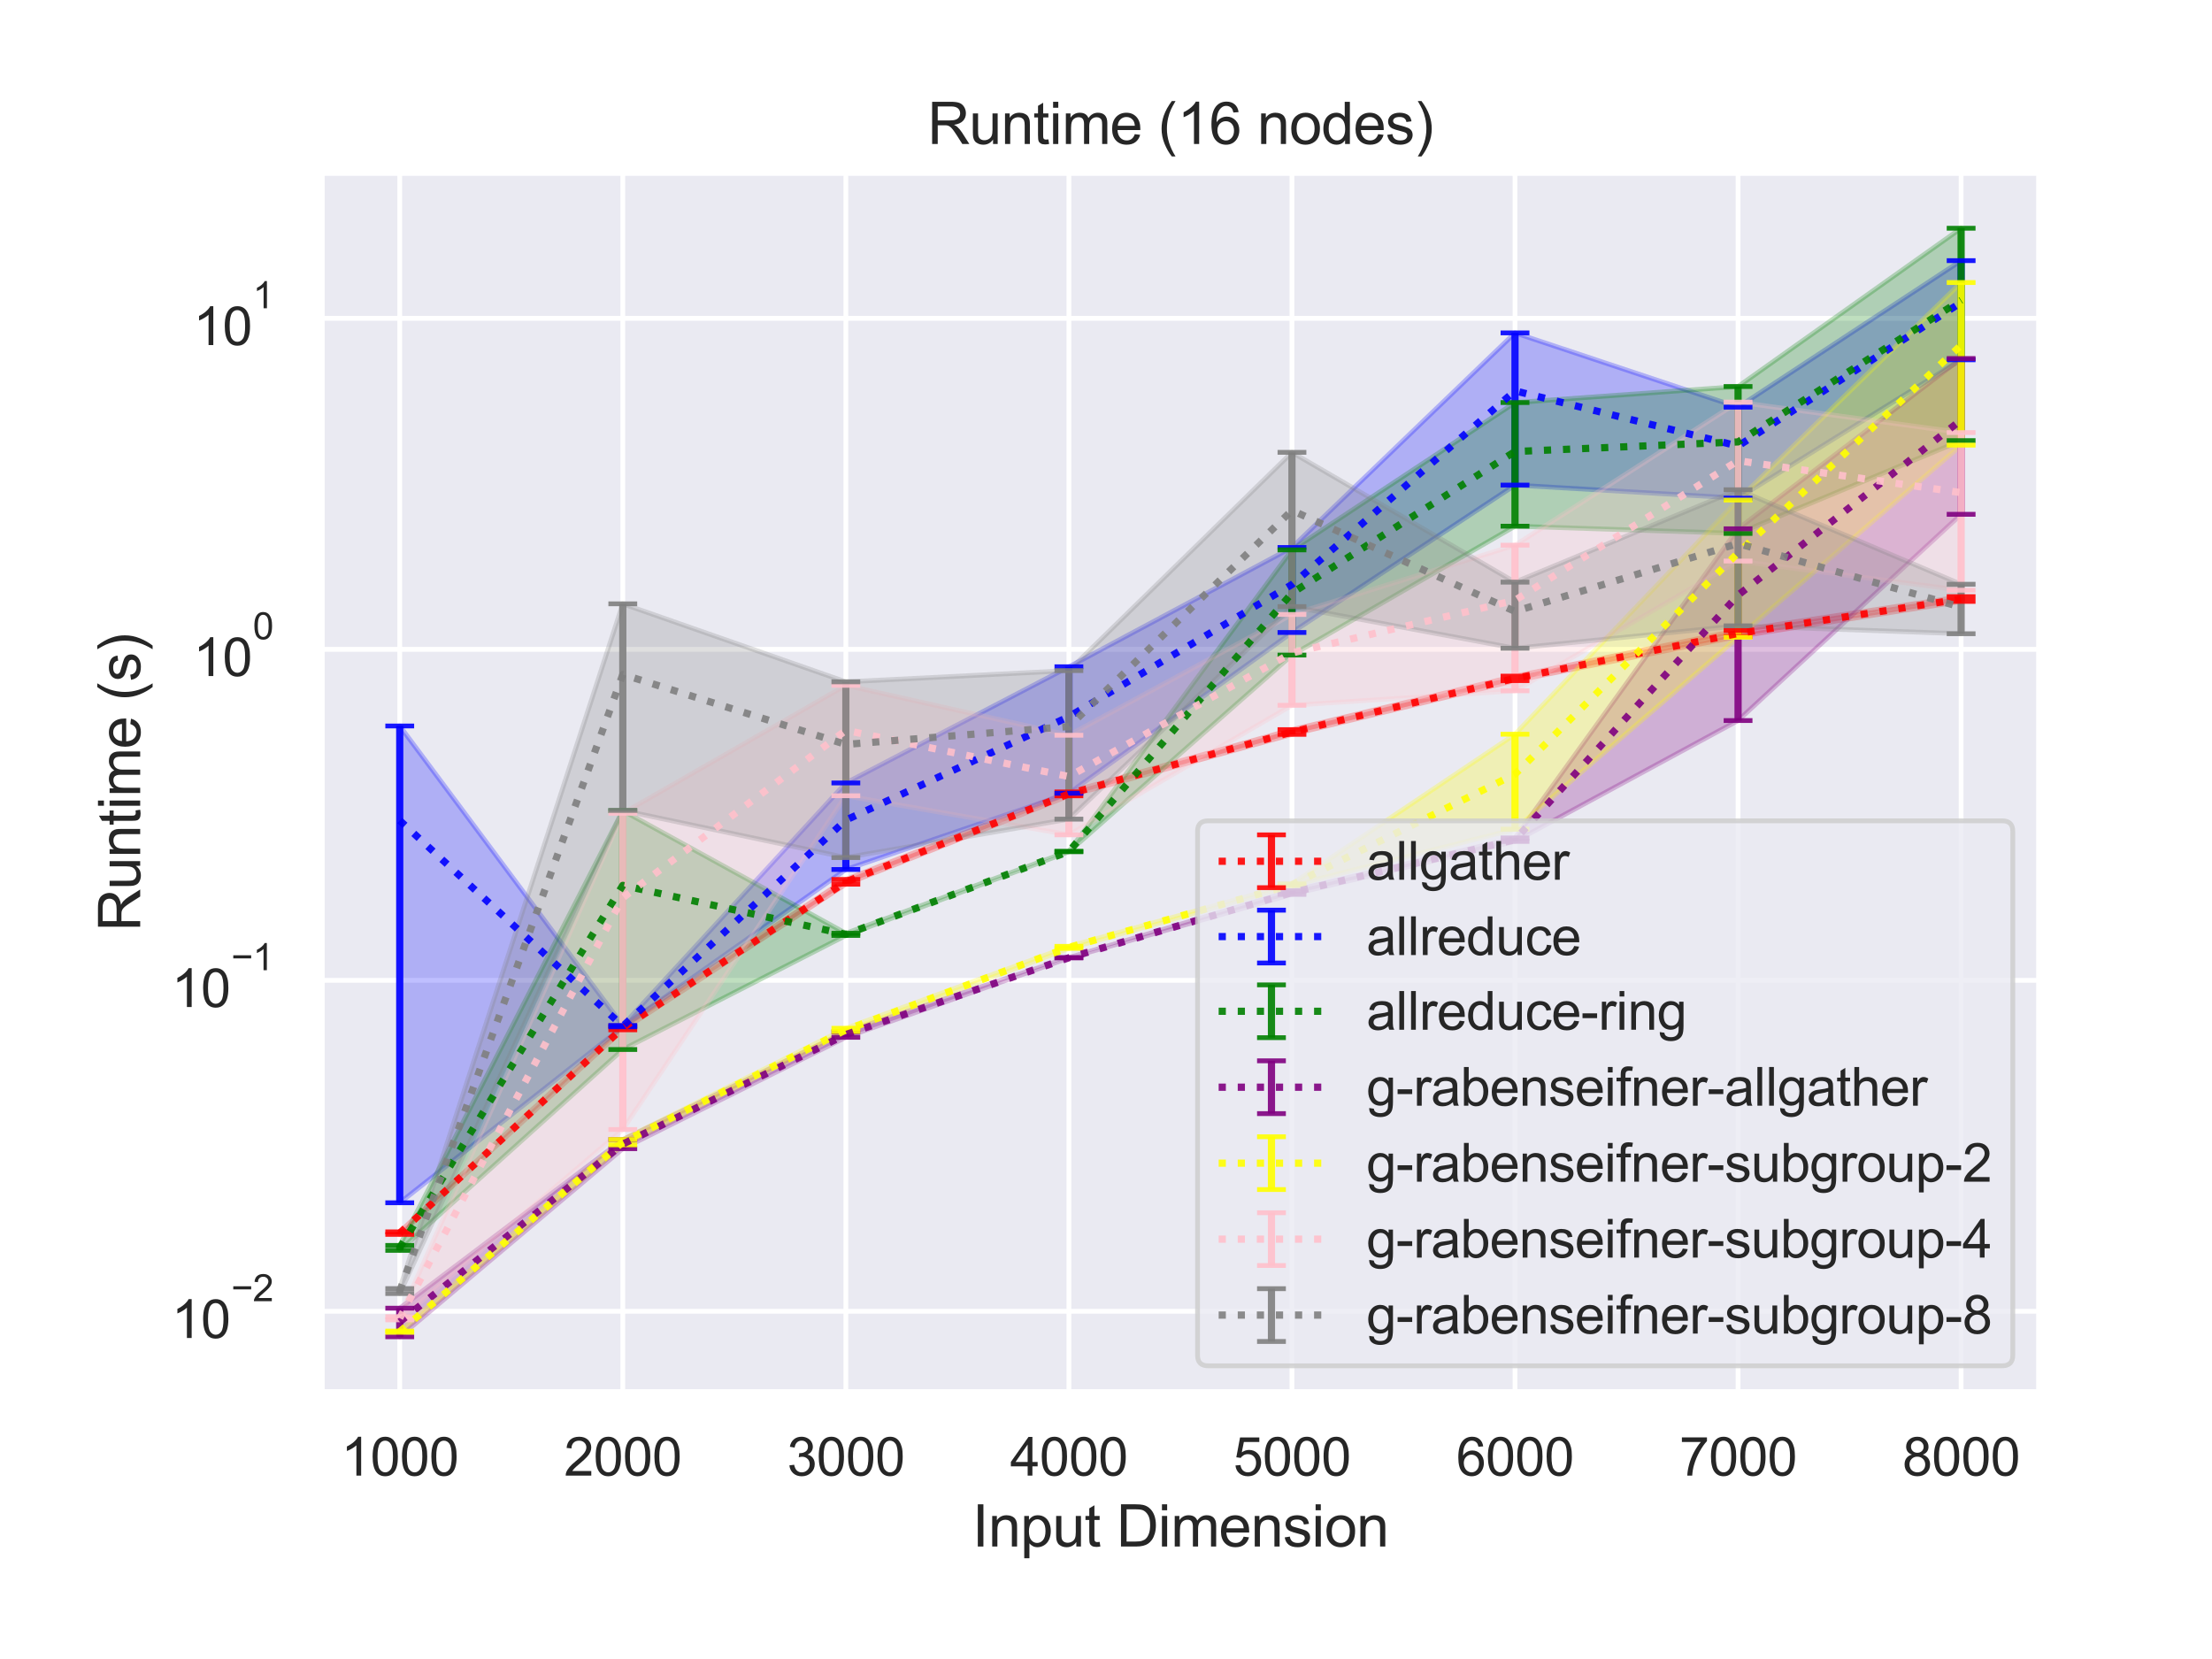<?xml version="1.0" encoding="utf-8" standalone="no"?>
<!DOCTYPE svg PUBLIC "-//W3C//DTD SVG 1.1//EN"
  "http://www.w3.org/Graphics/SVG/1.1/DTD/svg11.dtd">
<svg height="345.6pt" version="1.1" viewBox="0 0 460.8 345.6" width="460.8pt" xmlns="http://www.w3.org/2000/svg" xmlns:xlink="http://www.w3.org/1999/xlink">
 <defs>
  <style type="text/css">*{stroke-linecap:butt;stroke-linejoin:round;}</style>
 </defs>
 <g id="figure_1">
  <g id="patch_1">
   <path d="M 0 345.6 
L 460.8 345.6 
L 460.8 0 
L 0 0 
z
" style="fill:#ffffff;"/>
  </g>
  <g id="axes_1">
   <g id="patch_2">
    <path d="M 67.01 290.02 
L 424.8 290.02 
L 424.8 36 
L 67.01 36 
z
" style="fill:#eaeaf2;"/>
   </g>
   <g id="matplotlib.axis_1">
    <g id="xtick_1">
     <g id="line2d_1">
      <path clip-path="url(#p53e64a1d60)" d="M 83.273 290.02 
L 83.273 36 
" style="fill:none;stroke:#ffffff;stroke-linecap:round;"/>
     </g>
     <g id="text_1">
      <!-- 1000 -->
      <g style="fill:#262626;" transform="translate(71.039 307.394)scale(0.11 -0.11)">
       <defs>
        <path d="M 2384 0 
L 1822 0 
L 1822 3584 
Q 1619 3391 1289 3197 
Q 959 3003 697 2906 
L 697 3450 
Q 1169 3672 1522 3987 
Q 1875 4303 2022 4600 
L 2384 4600 
L 2384 0 
z
" id="ArialMT-31" transform="scale(0.016)"/>
        <path d="M 266 2259 
Q 266 3072 433 3567 
Q 600 4063 929 4331 
Q 1259 4600 1759 4600 
Q 2128 4600 2406 4451 
Q 2684 4303 2865 4023 
Q 3047 3744 3150 3342 
Q 3253 2941 3253 2259 
Q 3253 1453 3087 958 
Q 2922 463 2592 192 
Q 2263 -78 1759 -78 
Q 1097 -78 719 397 
Q 266 969 266 2259 
z
M 844 2259 
Q 844 1131 1108 757 
Q 1372 384 1759 384 
Q 2147 384 2411 759 
Q 2675 1134 2675 2259 
Q 2675 3391 2411 3762 
Q 2147 4134 1753 4134 
Q 1366 4134 1134 3806 
Q 844 3388 844 2259 
z
" id="ArialMT-30" transform="scale(0.016)"/>
       </defs>
       <use xlink:href="#ArialMT-31"/>
       <use x="55.615" xlink:href="#ArialMT-30"/>
       <use x="111.23" xlink:href="#ArialMT-30"/>
       <use x="166.846" xlink:href="#ArialMT-30"/>
      </g>
     </g>
    </g>
    <g id="xtick_2">
     <g id="line2d_2">
      <path clip-path="url(#p53e64a1d60)" d="M 129.739 290.02 
L 129.739 36 
" style="fill:none;stroke:#ffffff;stroke-linecap:round;"/>
     </g>
     <g id="text_2">
      <!-- 2000 -->
      <g style="fill:#262626;" transform="translate(117.505 307.394)scale(0.11 -0.11)">
       <defs>
        <path d="M 3222 541 
L 3222 0 
L 194 0 
Q 188 203 259 391 
Q 375 700 629 1000 
Q 884 1300 1366 1694 
Q 2113 2306 2375 2664 
Q 2638 3022 2638 3341 
Q 2638 3675 2398 3904 
Q 2159 4134 1775 4134 
Q 1369 4134 1125 3890 
Q 881 3647 878 3216 
L 300 3275 
Q 359 3922 746 4261 
Q 1134 4600 1788 4600 
Q 2447 4600 2831 4234 
Q 3216 3869 3216 3328 
Q 3216 3053 3103 2787 
Q 2991 2522 2730 2228 
Q 2469 1934 1863 1422 
Q 1356 997 1212 845 
Q 1069 694 975 541 
L 3222 541 
z
" id="ArialMT-32" transform="scale(0.016)"/>
       </defs>
       <use xlink:href="#ArialMT-32"/>
       <use x="55.615" xlink:href="#ArialMT-30"/>
       <use x="111.23" xlink:href="#ArialMT-30"/>
       <use x="166.846" xlink:href="#ArialMT-30"/>
      </g>
     </g>
    </g>
    <g id="xtick_3">
     <g id="line2d_3">
      <path clip-path="url(#p53e64a1d60)" d="M 176.206 290.02 
L 176.206 36 
" style="fill:none;stroke:#ffffff;stroke-linecap:round;"/>
     </g>
     <g id="text_3">
      <!-- 3000 -->
      <g style="fill:#262626;" transform="translate(163.972 307.394)scale(0.11 -0.11)">
       <defs>
        <path d="M 269 1209 
L 831 1284 
Q 928 806 1161 595 
Q 1394 384 1728 384 
Q 2125 384 2398 659 
Q 2672 934 2672 1341 
Q 2672 1728 2419 1979 
Q 2166 2231 1775 2231 
Q 1616 2231 1378 2169 
L 1441 2663 
Q 1497 2656 1531 2656 
Q 1891 2656 2178 2843 
Q 2466 3031 2466 3422 
Q 2466 3731 2256 3934 
Q 2047 4138 1716 4138 
Q 1388 4138 1169 3931 
Q 950 3725 888 3313 
L 325 3413 
Q 428 3978 793 4289 
Q 1159 4600 1703 4600 
Q 2078 4600 2393 4439 
Q 2709 4278 2876 4000 
Q 3044 3722 3044 3409 
Q 3044 3113 2884 2869 
Q 2725 2625 2413 2481 
Q 2819 2388 3044 2092 
Q 3269 1797 3269 1353 
Q 3269 753 2831 336 
Q 2394 -81 1725 -81 
Q 1122 -81 723 278 
Q 325 638 269 1209 
z
" id="ArialMT-33" transform="scale(0.016)"/>
       </defs>
       <use xlink:href="#ArialMT-33"/>
       <use x="55.615" xlink:href="#ArialMT-30"/>
       <use x="111.23" xlink:href="#ArialMT-30"/>
       <use x="166.846" xlink:href="#ArialMT-30"/>
      </g>
     </g>
    </g>
    <g id="xtick_4">
     <g id="line2d_4">
      <path clip-path="url(#p53e64a1d60)" d="M 222.672 290.02 
L 222.672 36 
" style="fill:none;stroke:#ffffff;stroke-linecap:round;"/>
     </g>
     <g id="text_4">
      <!-- 4000 -->
      <g style="fill:#262626;" transform="translate(210.438 307.394)scale(0.11 -0.11)">
       <defs>
        <path d="M 2069 0 
L 2069 1097 
L 81 1097 
L 81 1613 
L 2172 4581 
L 2631 4581 
L 2631 1613 
L 3250 1613 
L 3250 1097 
L 2631 1097 
L 2631 0 
L 2069 0 
z
M 2069 1613 
L 2069 3678 
L 634 1613 
L 2069 1613 
z
" id="ArialMT-34" transform="scale(0.016)"/>
       </defs>
       <use xlink:href="#ArialMT-34"/>
       <use x="55.615" xlink:href="#ArialMT-30"/>
       <use x="111.23" xlink:href="#ArialMT-30"/>
       <use x="166.846" xlink:href="#ArialMT-30"/>
      </g>
     </g>
    </g>
    <g id="xtick_5">
     <g id="line2d_5">
      <path clip-path="url(#p53e64a1d60)" d="M 269.138 290.02 
L 269.138 36 
" style="fill:none;stroke:#ffffff;stroke-linecap:round;"/>
     </g>
     <g id="text_5">
      <!-- 5000 -->
      <g style="fill:#262626;" transform="translate(256.904 307.394)scale(0.11 -0.11)">
       <defs>
        <path d="M 266 1200 
L 856 1250 
Q 922 819 1161 601 
Q 1400 384 1738 384 
Q 2144 384 2425 690 
Q 2706 997 2706 1503 
Q 2706 1984 2436 2262 
Q 2166 2541 1728 2541 
Q 1456 2541 1237 2417 
Q 1019 2294 894 2097 
L 366 2166 
L 809 4519 
L 3088 4519 
L 3088 3981 
L 1259 3981 
L 1013 2750 
Q 1425 3038 1878 3038 
Q 2478 3038 2890 2622 
Q 3303 2206 3303 1553 
Q 3303 931 2941 478 
Q 2500 -78 1738 -78 
Q 1113 -78 717 272 
Q 322 622 266 1200 
z
" id="ArialMT-35" transform="scale(0.016)"/>
       </defs>
       <use xlink:href="#ArialMT-35"/>
       <use x="55.615" xlink:href="#ArialMT-30"/>
       <use x="111.23" xlink:href="#ArialMT-30"/>
       <use x="166.846" xlink:href="#ArialMT-30"/>
      </g>
     </g>
    </g>
    <g id="xtick_6">
     <g id="line2d_6">
      <path clip-path="url(#p53e64a1d60)" d="M 315.604 290.02 
L 315.604 36 
" style="fill:none;stroke:#ffffff;stroke-linecap:round;"/>
     </g>
     <g id="text_6">
      <!-- 6000 -->
      <g style="fill:#262626;" transform="translate(303.37 307.394)scale(0.11 -0.11)">
       <defs>
        <path d="M 3184 3459 
L 2625 3416 
Q 2550 3747 2413 3897 
Q 2184 4138 1850 4138 
Q 1581 4138 1378 3988 
Q 1113 3794 959 3422 
Q 806 3050 800 2363 
Q 1003 2672 1297 2822 
Q 1591 2972 1913 2972 
Q 2475 2972 2870 2558 
Q 3266 2144 3266 1488 
Q 3266 1056 3080 686 
Q 2894 316 2569 119 
Q 2244 -78 1831 -78 
Q 1128 -78 684 439 
Q 241 956 241 2144 
Q 241 3472 731 4075 
Q 1159 4600 1884 4600 
Q 2425 4600 2770 4297 
Q 3116 3994 3184 3459 
z
M 888 1484 
Q 888 1194 1011 928 
Q 1134 663 1356 523 
Q 1578 384 1822 384 
Q 2178 384 2434 671 
Q 2691 959 2691 1453 
Q 2691 1928 2437 2201 
Q 2184 2475 1800 2475 
Q 1419 2475 1153 2201 
Q 888 1928 888 1484 
z
" id="ArialMT-36" transform="scale(0.016)"/>
       </defs>
       <use xlink:href="#ArialMT-36"/>
       <use x="55.615" xlink:href="#ArialMT-30"/>
       <use x="111.23" xlink:href="#ArialMT-30"/>
       <use x="166.846" xlink:href="#ArialMT-30"/>
      </g>
     </g>
    </g>
    <g id="xtick_7">
     <g id="line2d_7">
      <path clip-path="url(#p53e64a1d60)" d="M 362.071 290.02 
L 362.071 36 
" style="fill:none;stroke:#ffffff;stroke-linecap:round;"/>
     </g>
     <g id="text_7">
      <!-- 7000 -->
      <g style="fill:#262626;" transform="translate(349.837 307.394)scale(0.11 -0.11)">
       <defs>
        <path d="M 303 3981 
L 303 4522 
L 3269 4522 
L 3269 4084 
Q 2831 3619 2401 2847 
Q 1972 2075 1738 1259 
Q 1569 684 1522 0 
L 944 0 
Q 953 541 1156 1306 
Q 1359 2072 1739 2783 
Q 2119 3494 2547 3981 
L 303 3981 
z
" id="ArialMT-37" transform="scale(0.016)"/>
       </defs>
       <use xlink:href="#ArialMT-37"/>
       <use x="55.615" xlink:href="#ArialMT-30"/>
       <use x="111.23" xlink:href="#ArialMT-30"/>
       <use x="166.846" xlink:href="#ArialMT-30"/>
      </g>
     </g>
    </g>
    <g id="xtick_8">
     <g id="line2d_8">
      <path clip-path="url(#p53e64a1d60)" d="M 408.537 290.02 
L 408.537 36 
" style="fill:none;stroke:#ffffff;stroke-linecap:round;"/>
     </g>
     <g id="text_8">
      <!-- 8000 -->
      <g style="fill:#262626;" transform="translate(396.303 307.394)scale(0.11 -0.11)">
       <defs>
        <path d="M 1131 2484 
Q 781 2613 612 2850 
Q 444 3088 444 3419 
Q 444 3919 803 4259 
Q 1163 4600 1759 4600 
Q 2359 4600 2725 4251 
Q 3091 3903 3091 3403 
Q 3091 3084 2923 2848 
Q 2756 2613 2416 2484 
Q 2838 2347 3058 2040 
Q 3278 1734 3278 1309 
Q 3278 722 2862 322 
Q 2447 -78 1769 -78 
Q 1091 -78 675 323 
Q 259 725 259 1325 
Q 259 1772 486 2073 
Q 713 2375 1131 2484 
z
M 1019 3438 
Q 1019 3113 1228 2906 
Q 1438 2700 1772 2700 
Q 2097 2700 2305 2904 
Q 2513 3109 2513 3406 
Q 2513 3716 2298 3927 
Q 2084 4138 1766 4138 
Q 1444 4138 1231 3931 
Q 1019 3725 1019 3438 
z
M 838 1322 
Q 838 1081 952 856 
Q 1066 631 1291 507 
Q 1516 384 1775 384 
Q 2178 384 2440 643 
Q 2703 903 2703 1303 
Q 2703 1709 2433 1975 
Q 2163 2241 1756 2241 
Q 1359 2241 1098 1978 
Q 838 1716 838 1322 
z
" id="ArialMT-38" transform="scale(0.016)"/>
       </defs>
       <use xlink:href="#ArialMT-38"/>
       <use x="55.615" xlink:href="#ArialMT-30"/>
       <use x="111.23" xlink:href="#ArialMT-30"/>
       <use x="166.846" xlink:href="#ArialMT-30"/>
      </g>
     </g>
    </g>
    <g id="text_9">
     <!-- Input Dimension -->
     <g style="fill:#262626;" transform="translate(202.551 322.169)scale(0.12 -0.12)">
      <defs>
       <path d="M 597 0 
L 597 4581 
L 1203 4581 
L 1203 0 
L 597 0 
z
" id="ArialMT-49" transform="scale(0.016)"/>
       <path d="M 422 0 
L 422 3319 
L 928 3319 
L 928 2847 
Q 1294 3394 1984 3394 
Q 2284 3394 2536 3286 
Q 2788 3178 2913 3003 
Q 3038 2828 3088 2588 
Q 3119 2431 3119 2041 
L 3119 0 
L 2556 0 
L 2556 2019 
Q 2556 2363 2490 2533 
Q 2425 2703 2258 2804 
Q 2091 2906 1866 2906 
Q 1506 2906 1245 2678 
Q 984 2450 984 1813 
L 984 0 
L 422 0 
z
" id="ArialMT-6e" transform="scale(0.016)"/>
       <path d="M 422 -1272 
L 422 3319 
L 934 3319 
L 934 2888 
Q 1116 3141 1344 3267 
Q 1572 3394 1897 3394 
Q 2322 3394 2647 3175 
Q 2972 2956 3137 2557 
Q 3303 2159 3303 1684 
Q 3303 1175 3120 767 
Q 2938 359 2589 142 
Q 2241 -75 1856 -75 
Q 1575 -75 1351 44 
Q 1128 163 984 344 
L 984 -1272 
L 422 -1272 
z
M 931 1641 
Q 931 1000 1190 694 
Q 1450 388 1819 388 
Q 2194 388 2461 705 
Q 2728 1022 2728 1688 
Q 2728 2322 2467 2637 
Q 2206 2953 1844 2953 
Q 1484 2953 1207 2617 
Q 931 2281 931 1641 
z
" id="ArialMT-70" transform="scale(0.016)"/>
       <path d="M 2597 0 
L 2597 488 
Q 2209 -75 1544 -75 
Q 1250 -75 995 37 
Q 741 150 617 320 
Q 494 491 444 738 
Q 409 903 409 1263 
L 409 3319 
L 972 3319 
L 972 1478 
Q 972 1038 1006 884 
Q 1059 663 1231 536 
Q 1403 409 1656 409 
Q 1909 409 2131 539 
Q 2353 669 2445 892 
Q 2538 1116 2538 1541 
L 2538 3319 
L 3100 3319 
L 3100 0 
L 2597 0 
z
" id="ArialMT-75" transform="scale(0.016)"/>
       <path d="M 1650 503 
L 1731 6 
Q 1494 -44 1306 -44 
Q 1000 -44 831 53 
Q 663 150 594 308 
Q 525 466 525 972 
L 525 2881 
L 113 2881 
L 113 3319 
L 525 3319 
L 525 4141 
L 1084 4478 
L 1084 3319 
L 1650 3319 
L 1650 2881 
L 1084 2881 
L 1084 941 
Q 1084 700 1114 631 
Q 1144 563 1211 522 
Q 1278 481 1403 481 
Q 1497 481 1650 503 
z
" id="ArialMT-74" transform="scale(0.016)"/>
       <path id="ArialMT-20" transform="scale(0.016)"/>
       <path d="M 494 0 
L 494 4581 
L 2072 4581 
Q 2606 4581 2888 4516 
Q 3281 4425 3559 4188 
Q 3922 3881 4101 3404 
Q 4281 2928 4281 2316 
Q 4281 1794 4159 1391 
Q 4038 988 3847 723 
Q 3656 459 3429 307 
Q 3203 156 2883 78 
Q 2563 0 2147 0 
L 494 0 
z
M 1100 541 
L 2078 541 
Q 2531 541 2789 625 
Q 3047 709 3200 863 
Q 3416 1078 3536 1442 
Q 3656 1806 3656 2325 
Q 3656 3044 3420 3430 
Q 3184 3816 2847 3947 
Q 2603 4041 2063 4041 
L 1100 4041 
L 1100 541 
z
" id="ArialMT-44" transform="scale(0.016)"/>
       <path d="M 425 3934 
L 425 4581 
L 988 4581 
L 988 3934 
L 425 3934 
z
M 425 0 
L 425 3319 
L 988 3319 
L 988 0 
L 425 0 
z
" id="ArialMT-69" transform="scale(0.016)"/>
       <path d="M 422 0 
L 422 3319 
L 925 3319 
L 925 2853 
Q 1081 3097 1340 3245 
Q 1600 3394 1931 3394 
Q 2300 3394 2536 3241 
Q 2772 3088 2869 2813 
Q 3263 3394 3894 3394 
Q 4388 3394 4653 3120 
Q 4919 2847 4919 2278 
L 4919 0 
L 4359 0 
L 4359 2091 
Q 4359 2428 4304 2576 
Q 4250 2725 4106 2815 
Q 3963 2906 3769 2906 
Q 3419 2906 3187 2673 
Q 2956 2441 2956 1928 
L 2956 0 
L 2394 0 
L 2394 2156 
Q 2394 2531 2256 2718 
Q 2119 2906 1806 2906 
Q 1569 2906 1367 2781 
Q 1166 2656 1075 2415 
Q 984 2175 984 1722 
L 984 0 
L 422 0 
z
" id="ArialMT-6d" transform="scale(0.016)"/>
       <path d="M 2694 1069 
L 3275 997 
Q 3138 488 2766 206 
Q 2394 -75 1816 -75 
Q 1088 -75 661 373 
Q 234 822 234 1631 
Q 234 2469 665 2931 
Q 1097 3394 1784 3394 
Q 2450 3394 2872 2941 
Q 3294 2488 3294 1666 
Q 3294 1616 3291 1516 
L 816 1516 
Q 847 969 1125 678 
Q 1403 388 1819 388 
Q 2128 388 2347 550 
Q 2566 713 2694 1069 
z
M 847 1978 
L 2700 1978 
Q 2663 2397 2488 2606 
Q 2219 2931 1791 2931 
Q 1403 2931 1139 2672 
Q 875 2413 847 1978 
z
" id="ArialMT-65" transform="scale(0.016)"/>
       <path d="M 197 991 
L 753 1078 
Q 800 744 1014 566 
Q 1228 388 1613 388 
Q 2000 388 2187 545 
Q 2375 703 2375 916 
Q 2375 1106 2209 1216 
Q 2094 1291 1634 1406 
Q 1016 1563 777 1677 
Q 538 1791 414 1992 
Q 291 2194 291 2438 
Q 291 2659 392 2848 
Q 494 3038 669 3163 
Q 800 3259 1026 3326 
Q 1253 3394 1513 3394 
Q 1903 3394 2198 3281 
Q 2494 3169 2634 2976 
Q 2775 2784 2828 2463 
L 2278 2388 
Q 2241 2644 2061 2787 
Q 1881 2931 1553 2931 
Q 1166 2931 1000 2803 
Q 834 2675 834 2503 
Q 834 2394 903 2306 
Q 972 2216 1119 2156 
Q 1203 2125 1616 2013 
Q 2213 1853 2448 1751 
Q 2684 1650 2818 1456 
Q 2953 1263 2953 975 
Q 2953 694 2789 445 
Q 2625 197 2315 61 
Q 2006 -75 1616 -75 
Q 969 -75 630 194 
Q 291 463 197 991 
z
" id="ArialMT-73" transform="scale(0.016)"/>
       <path d="M 213 1659 
Q 213 2581 725 3025 
Q 1153 3394 1769 3394 
Q 2453 3394 2887 2945 
Q 3322 2497 3322 1706 
Q 3322 1066 3130 698 
Q 2938 331 2570 128 
Q 2203 -75 1769 -75 
Q 1072 -75 642 372 
Q 213 819 213 1659 
z
M 791 1659 
Q 791 1022 1069 705 
Q 1347 388 1769 388 
Q 2188 388 2466 706 
Q 2744 1025 2744 1678 
Q 2744 2294 2464 2611 
Q 2184 2928 1769 2928 
Q 1347 2928 1069 2612 
Q 791 2297 791 1659 
z
" id="ArialMT-6f" transform="scale(0.016)"/>
      </defs>
      <use xlink:href="#ArialMT-49"/>
      <use x="27.783" xlink:href="#ArialMT-6e"/>
      <use x="83.398" xlink:href="#ArialMT-70"/>
      <use x="139.014" xlink:href="#ArialMT-75"/>
      <use x="194.629" xlink:href="#ArialMT-74"/>
      <use x="222.412" xlink:href="#ArialMT-20"/>
      <use x="250.195" xlink:href="#ArialMT-44"/>
      <use x="322.412" xlink:href="#ArialMT-69"/>
      <use x="344.629" xlink:href="#ArialMT-6d"/>
      <use x="427.93" xlink:href="#ArialMT-65"/>
      <use x="483.545" xlink:href="#ArialMT-6e"/>
      <use x="539.16" xlink:href="#ArialMT-73"/>
      <use x="589.16" xlink:href="#ArialMT-69"/>
      <use x="611.377" xlink:href="#ArialMT-6f"/>
      <use x="666.992" xlink:href="#ArialMT-6e"/>
     </g>
    </g>
   </g>
   <g id="matplotlib.axis_2">
    <g id="ytick_1">
     <g id="line2d_9">
      <path clip-path="url(#p53e64a1d60)" d="M 67.01 273.166 
L 424.8 273.166 
" style="fill:none;stroke:#ffffff;stroke-linecap:round;"/>
     </g>
     <g id="text_10">
      <!-- $\mathdefault{10^{-2}}$ -->
      <g style="fill:#262626;" transform="translate(35.73 278.838)scale(0.11 -0.11)">
       <defs>
        <path d="M 3381 1997 
L 356 1997 
L 356 2522 
L 3381 2522 
L 3381 1997 
z
" id="ArialMT-2212" transform="scale(0.016)"/>
       </defs>
       <use transform="translate(0 0.994)" xlink:href="#ArialMT-31"/>
       <use transform="translate(55.615 0.994)" xlink:href="#ArialMT-30"/>
       <use transform="translate(112.973 70.688)scale(0.7)" xlink:href="#ArialMT-2212"/>
       <use transform="translate(153.852 70.688)scale(0.7)" xlink:href="#ArialMT-32"/>
      </g>
     </g>
    </g>
    <g id="ytick_2">
     <g id="line2d_10">
      <path clip-path="url(#p53e64a1d60)" d="M 67.01 204.217 
L 424.8 204.217 
" style="fill:none;stroke:#ffffff;stroke-linecap:round;"/>
     </g>
     <g id="text_11">
      <!-- $\mathdefault{10^{-1}}$ -->
      <g style="fill:#262626;" transform="translate(35.73 209.888)scale(0.11 -0.11)">
       <use transform="translate(0 0.994)" xlink:href="#ArialMT-31"/>
       <use transform="translate(55.615 0.994)" xlink:href="#ArialMT-30"/>
       <use transform="translate(112.973 70.688)scale(0.7)" xlink:href="#ArialMT-2212"/>
       <use transform="translate(153.852 70.688)scale(0.7)" xlink:href="#ArialMT-31"/>
      </g>
     </g>
    </g>
    <g id="ytick_3">
     <g id="line2d_11">
      <path clip-path="url(#p53e64a1d60)" d="M 67.01 135.267 
L 424.8 135.267 
" style="fill:none;stroke:#ffffff;stroke-linecap:round;"/>
     </g>
     <g id="text_12">
      <!-- $\mathdefault{10^{0}}$ -->
      <g style="fill:#262626;" transform="translate(40.24 140.939)scale(0.11 -0.11)">
       <use transform="translate(0 0.994)" xlink:href="#ArialMT-31"/>
       <use transform="translate(55.615 0.994)" xlink:href="#ArialMT-30"/>
       <use transform="translate(112.973 70.688)scale(0.7)" xlink:href="#ArialMT-30"/>
      </g>
     </g>
    </g>
    <g id="ytick_4">
     <g id="line2d_12">
      <path clip-path="url(#p53e64a1d60)" d="M 67.01 66.318 
L 424.8 66.318 
" style="fill:none;stroke:#ffffff;stroke-linecap:round;"/>
     </g>
     <g id="text_13">
      <!-- $\mathdefault{10^{1}}$ -->
      <g style="fill:#262626;" transform="translate(40.24 71.99)scale(0.11 -0.11)">
       <use transform="translate(0 0.994)" xlink:href="#ArialMT-31"/>
       <use transform="translate(55.615 0.994)" xlink:href="#ArialMT-30"/>
       <use transform="translate(112.973 70.688)scale(0.7)" xlink:href="#ArialMT-31"/>
      </g>
     </g>
    </g>
    <g id="ytick_5"/>
    <g id="ytick_6"/>
    <g id="ytick_7"/>
    <g id="ytick_8"/>
    <g id="ytick_9"/>
    <g id="ytick_10"/>
    <g id="ytick_11"/>
    <g id="ytick_12"/>
    <g id="ytick_13"/>
    <g id="ytick_14"/>
    <g id="ytick_15"/>
    <g id="ytick_16"/>
    <g id="ytick_17"/>
    <g id="ytick_18"/>
    <g id="ytick_19"/>
    <g id="ytick_20"/>
    <g id="ytick_21"/>
    <g id="ytick_22"/>
    <g id="ytick_23"/>
    <g id="ytick_24"/>
    <g id="ytick_25"/>
    <g id="ytick_26"/>
    <g id="ytick_27"/>
    <g id="ytick_28"/>
    <g id="ytick_29"/>
    <g id="ytick_30"/>
    <g id="ytick_31"/>
    <g id="ytick_32"/>
    <g id="ytick_33"/>
    <g id="text_14">
     <!-- Runtime (s) -->
     <g style="fill:#262626;" transform="translate(29.204 194.013)rotate(-90)scale(0.12 -0.12)">
      <defs>
       <path d="M 503 0 
L 503 4581 
L 2534 4581 
Q 3147 4581 3465 4457 
Q 3784 4334 3975 4021 
Q 4166 3709 4166 3331 
Q 4166 2844 3850 2509 
Q 3534 2175 2875 2084 
Q 3116 1969 3241 1856 
Q 3506 1613 3744 1247 
L 4541 0 
L 3778 0 
L 3172 953 
Q 2906 1366 2734 1584 
Q 2563 1803 2427 1890 
Q 2291 1978 2150 2013 
Q 2047 2034 1813 2034 
L 1109 2034 
L 1109 0 
L 503 0 
z
M 1109 2559 
L 2413 2559 
Q 2828 2559 3062 2645 
Q 3297 2731 3419 2920 
Q 3541 3109 3541 3331 
Q 3541 3656 3305 3865 
Q 3069 4075 2559 4075 
L 1109 4075 
L 1109 2559 
z
" id="ArialMT-52" transform="scale(0.016)"/>
       <path d="M 1497 -1347 
Q 1031 -759 709 28 
Q 388 816 388 1659 
Q 388 2403 628 3084 
Q 909 3875 1497 4659 
L 1900 4659 
Q 1522 4009 1400 3731 
Q 1209 3300 1100 2831 
Q 966 2247 966 1656 
Q 966 153 1900 -1347 
L 1497 -1347 
z
" id="ArialMT-28" transform="scale(0.016)"/>
       <path d="M 791 -1347 
L 388 -1347 
Q 1322 153 1322 1656 
Q 1322 2244 1188 2822 
Q 1081 3291 891 3722 
Q 769 4003 388 4659 
L 791 4659 
Q 1378 3875 1659 3084 
Q 1900 2403 1900 1659 
Q 1900 816 1576 28 
Q 1253 -759 791 -1347 
z
" id="ArialMT-29" transform="scale(0.016)"/>
      </defs>
      <use xlink:href="#ArialMT-52"/>
      <use x="72.217" xlink:href="#ArialMT-75"/>
      <use x="127.832" xlink:href="#ArialMT-6e"/>
      <use x="183.447" xlink:href="#ArialMT-74"/>
      <use x="211.23" xlink:href="#ArialMT-69"/>
      <use x="233.447" xlink:href="#ArialMT-6d"/>
      <use x="316.748" xlink:href="#ArialMT-65"/>
      <use x="372.363" xlink:href="#ArialMT-20"/>
      <use x="400.146" xlink:href="#ArialMT-28"/>
      <use x="433.447" xlink:href="#ArialMT-73"/>
      <use x="483.447" xlink:href="#ArialMT-29"/>
     </g>
    </g>
   </g>
   <g id="PolyCollection_1">
    <defs>
     <path d="M 83.273 -88.98 
L 83.273 -88.457 
L 129.739 -131.074 
L 176.206 -161.416 
L 222.672 -179.821 
L 269.138 -192.618 
L 315.604 -203.819 
L 362.071 -213.017 
L 408.537 -220.321 
L 408.537 -221.312 
L 408.537 -221.312 
L 362.071 -214.264 
L 315.604 -204.743 
L 269.138 -193.599 
L 222.672 -180.625 
L 176.206 -162.391 
L 129.739 -131.862 
L 83.273 -88.98 
z
" id="m2b245d5f3f" style="stroke:#ff0000;stroke-opacity:0.25;"/>
    </defs>
    <g clip-path="url(#p53e64a1d60)">
     <use style="fill:#ff0000;fill-opacity:0.25;stroke:#ff0000;stroke-opacity:0.25;" x="0" xlink:href="#m2b245d5f3f" y="345.6"/>
    </g>
   </g>
   <g id="PolyCollection_2">
    <defs>
     <path d="M 83.273 -194.366 
L 83.273 -95.042 
L 129.739 -131.693 
L 176.206 -164.468 
L 222.672 -180.35 
L 269.138 -213.843 
L 315.604 -244.552 
L 362.071 -241.826 
L 408.537 -270.651 
L 408.537 -291.302 
L 408.537 -291.302 
L 362.071 -260.778 
L 315.604 -276.253 
L 269.138 -231.553 
L 222.672 -206.696 
L 176.206 -182.497 
L 129.739 -131.979 
L 83.273 -194.366 
z
" id="mb10b5f9dd0" style="stroke:#0000ff;stroke-opacity:0.25;"/>
    </defs>
    <g clip-path="url(#p53e64a1d60)">
     <use style="fill:#0000ff;fill-opacity:0.25;stroke:#0000ff;stroke-opacity:0.25;" x="0" xlink:href="#mb10b5f9dd0" y="345.6"/>
    </g>
   </g>
   <g id="PolyCollection_3">
    <defs>
     <path d="M 83.273 -86.156 
L 83.273 -85.124 
L 129.739 -126.965 
L 176.206 -150.727 
L 222.672 -168.167 
L 269.138 -209.132 
L 315.604 -235.987 
L 362.071 -234.477 
L 408.537 -253.81 
L 408.537 -298.054 
L 408.537 -298.054 
L 362.071 -265.082 
L 315.604 -261.737 
L 269.138 -231.053 
L 222.672 -168.266 
L 176.206 -151.179 
L 129.739 -176.727 
L 83.273 -86.156 
z
" id="m763dbc8284" style="stroke:#008000;stroke-opacity:0.25;"/>
    </defs>
    <g clip-path="url(#p53e64a1d60)">
     <use style="fill:#008000;fill-opacity:0.25;stroke:#008000;stroke-opacity:0.25;" x="0" xlink:href="#m763dbc8284" y="345.6"/>
    </g>
   </g>
   <g id="PolyCollection_4">
    <defs>
     <path d="M 83.273 -73.08 
L 83.273 -67.126 
L 129.739 -106.313 
L 176.206 -129.516 
L 222.672 -146.047 
L 269.138 -159.287 
L 315.604 -170.322 
L 362.071 -195.499 
L 408.537 -238.459 
L 408.537 -270.913 
L 408.537 -270.913 
L 362.071 -235.445 
L 315.604 -171.039 
L 269.138 -160.035 
L 222.672 -146.12 
L 176.206 -130.643 
L 129.739 -108.206 
L 83.273 -73.08 
z
" id="m3f8bf926cd" style="stroke:#800080;stroke-opacity:0.25;"/>
    </defs>
    <g clip-path="url(#p53e64a1d60)">
     <use style="fill:#800080;fill-opacity:0.25;stroke:#800080;stroke-opacity:0.25;" x="0" xlink:href="#m3f8bf926cd" y="345.6"/>
    </g>
   </g>
   <g id="PolyCollection_5">
    <defs>
     <path d="M 83.273 -68.316 
L 83.273 -68.06 
L 129.739 -107.104 
L 176.206 -130.73 
L 222.672 -148.036 
L 269.138 -161.123 
L 315.604 -172.866 
L 362.071 -212.843 
L 408.537 -252.867 
L 408.537 -286.739 
L 408.537 -286.739 
L 362.071 -241.431 
L 315.604 -192.641 
L 269.138 -161.451 
L 222.672 -148.455 
L 176.206 -131.382 
L 129.739 -108.214 
L 83.273 -68.316 
z
" id="m695464beb6" style="stroke:#ffff00;stroke-opacity:0.25;"/>
    </defs>
    <g clip-path="url(#p53e64a1d60)">
     <use style="fill:#ffff00;fill-opacity:0.25;stroke:#ffff00;stroke-opacity:0.25;" x="0" xlink:href="#m695464beb6" y="345.6"/>
    </g>
   </g>
   <g id="PolyCollection_6">
    <defs>
     <path d="M 83.273 -71.316 
L 83.273 -70.651 
L 129.739 -110.302 
L 176.206 -179.826 
L 222.672 -171.689 
L 269.138 -198.677 
L 315.604 -201.704 
L 362.071 -228.725 
L 408.537 -222.645 
L 408.537 -255.483 
L 408.537 -255.483 
L 362.071 -261.831 
L 315.604 -232.029 
L 269.138 -217.595 
L 222.672 -192.439 
L 176.206 -202.839 
L 129.739 -176.187 
L 83.273 -71.316 
z
" id="mf763c8625d" style="stroke:#ffc0cb;stroke-opacity:0.25;"/>
    </defs>
    <g clip-path="url(#p53e64a1d60)">
     <use style="fill:#ffc0cb;fill-opacity:0.25;stroke:#ffc0cb;stroke-opacity:0.25;" x="0" xlink:href="#mf763c8625d" y="345.6"/>
    </g>
   </g>
   <g id="PolyCollection_7">
    <defs>
     <path d="M 83.273 -77.163 
L 83.273 -76.135 
L 129.739 -176.779 
L 176.206 -166.955 
L 222.672 -174.956 
L 269.138 -219.23 
L 315.604 -210.551 
L 362.071 -215.234 
L 408.537 -213.586 
L 408.537 -223.886 
L 408.537 -223.886 
L 362.071 -243.582 
L 315.604 -224.33 
L 269.138 -251.366 
L 222.672 -205.906 
L 176.206 -203.563 
L 129.739 -219.812 
L 83.273 -77.163 
z
" id="m94bb39fe83" style="stroke:#808080;stroke-opacity:0.25;"/>
    </defs>
    <g clip-path="url(#p53e64a1d60)">
     <use style="fill:#808080;fill-opacity:0.25;stroke:#808080;stroke-opacity:0.25;" x="0" xlink:href="#m94bb39fe83" y="345.6"/>
    </g>
   </g>
   <g id="LineCollection_1">
    <path clip-path="url(#p53e64a1d60)" d="M 83.273 257.143 
L 83.273 256.62 
" style="fill:none;stroke:#ff0000;stroke-opacity:0.9;stroke-width:1.5;"/>
    <path clip-path="url(#p53e64a1d60)" d="M 129.739 214.526 
L 129.739 213.738 
" style="fill:none;stroke:#ff0000;stroke-opacity:0.9;stroke-width:1.5;"/>
    <path clip-path="url(#p53e64a1d60)" d="M 176.206 184.184 
L 176.206 183.209 
" style="fill:none;stroke:#ff0000;stroke-opacity:0.9;stroke-width:1.5;"/>
    <path clip-path="url(#p53e64a1d60)" d="M 222.672 165.779 
L 222.672 164.975 
" style="fill:none;stroke:#ff0000;stroke-opacity:0.9;stroke-width:1.5;"/>
    <path clip-path="url(#p53e64a1d60)" d="M 269.138 152.982 
L 269.138 152.001 
" style="fill:none;stroke:#ff0000;stroke-opacity:0.9;stroke-width:1.5;"/>
    <path clip-path="url(#p53e64a1d60)" d="M 315.604 141.781 
L 315.604 140.857 
" style="fill:none;stroke:#ff0000;stroke-opacity:0.9;stroke-width:1.5;"/>
    <path clip-path="url(#p53e64a1d60)" d="M 362.071 132.583 
L 362.071 131.336 
" style="fill:none;stroke:#ff0000;stroke-opacity:0.9;stroke-width:1.5;"/>
    <path clip-path="url(#p53e64a1d60)" d="M 408.537 125.279 
L 408.537 124.288 
" style="fill:none;stroke:#ff0000;stroke-opacity:0.9;stroke-width:1.5;"/>
   </g>
   <g id="LineCollection_2">
    <path clip-path="url(#p53e64a1d60)" d="M 83.273 250.558 
L 83.273 151.234 
" style="fill:none;stroke:#0000ff;stroke-opacity:0.9;stroke-width:1.5;"/>
    <path clip-path="url(#p53e64a1d60)" d="M 129.739 213.907 
L 129.739 213.621 
" style="fill:none;stroke:#0000ff;stroke-opacity:0.9;stroke-width:1.5;"/>
    <path clip-path="url(#p53e64a1d60)" d="M 176.206 181.132 
L 176.206 163.103 
" style="fill:none;stroke:#0000ff;stroke-opacity:0.9;stroke-width:1.5;"/>
    <path clip-path="url(#p53e64a1d60)" d="M 222.672 165.25 
L 222.672 138.904 
" style="fill:none;stroke:#0000ff;stroke-opacity:0.9;stroke-width:1.5;"/>
    <path clip-path="url(#p53e64a1d60)" d="M 269.138 131.757 
L 269.138 114.047 
" style="fill:none;stroke:#0000ff;stroke-opacity:0.9;stroke-width:1.5;"/>
    <path clip-path="url(#p53e64a1d60)" d="M 315.604 101.048 
L 315.604 69.347 
" style="fill:none;stroke:#0000ff;stroke-opacity:0.9;stroke-width:1.5;"/>
    <path clip-path="url(#p53e64a1d60)" d="M 362.071 103.774 
L 362.071 84.822 
" style="fill:none;stroke:#0000ff;stroke-opacity:0.9;stroke-width:1.5;"/>
    <path clip-path="url(#p53e64a1d60)" d="M 408.537 74.949 
L 408.537 54.298 
" style="fill:none;stroke:#0000ff;stroke-opacity:0.9;stroke-width:1.5;"/>
   </g>
   <g id="LineCollection_3">
    <path clip-path="url(#p53e64a1d60)" d="M 83.273 260.476 
L 83.273 259.444 
" style="fill:none;stroke:#008000;stroke-opacity:0.9;stroke-width:1.5;"/>
    <path clip-path="url(#p53e64a1d60)" d="M 129.739 218.635 
L 129.739 168.873 
" style="fill:none;stroke:#008000;stroke-opacity:0.9;stroke-width:1.5;"/>
    <path clip-path="url(#p53e64a1d60)" d="M 176.206 194.873 
L 176.206 194.421 
" style="fill:none;stroke:#008000;stroke-opacity:0.9;stroke-width:1.5;"/>
    <path clip-path="url(#p53e64a1d60)" d="M 222.672 177.433 
L 222.672 177.334 
" style="fill:none;stroke:#008000;stroke-opacity:0.9;stroke-width:1.5;"/>
    <path clip-path="url(#p53e64a1d60)" d="M 269.138 136.468 
L 269.138 114.547 
" style="fill:none;stroke:#008000;stroke-opacity:0.9;stroke-width:1.5;"/>
    <path clip-path="url(#p53e64a1d60)" d="M 315.604 109.613 
L 315.604 83.863 
" style="fill:none;stroke:#008000;stroke-opacity:0.9;stroke-width:1.5;"/>
    <path clip-path="url(#p53e64a1d60)" d="M 362.071 111.123 
L 362.071 80.518 
" style="fill:none;stroke:#008000;stroke-opacity:0.9;stroke-width:1.5;"/>
    <path clip-path="url(#p53e64a1d60)" d="M 408.537 91.79 
L 408.537 47.546 
" style="fill:none;stroke:#008000;stroke-opacity:0.9;stroke-width:1.5;"/>
   </g>
   <g id="LineCollection_4">
    <path clip-path="url(#p53e64a1d60)" d="M 83.273 278.474 
L 83.273 272.52 
" style="fill:none;stroke:#800080;stroke-opacity:0.9;stroke-width:1.5;"/>
    <path clip-path="url(#p53e64a1d60)" d="M 129.739 239.287 
L 129.739 237.394 
" style="fill:none;stroke:#800080;stroke-opacity:0.9;stroke-width:1.5;"/>
    <path clip-path="url(#p53e64a1d60)" d="M 176.206 216.084 
L 176.206 214.957 
" style="fill:none;stroke:#800080;stroke-opacity:0.9;stroke-width:1.5;"/>
    <path clip-path="url(#p53e64a1d60)" d="M 222.672 199.553 
L 222.672 199.48 
" style="fill:none;stroke:#800080;stroke-opacity:0.9;stroke-width:1.5;"/>
    <path clip-path="url(#p53e64a1d60)" d="M 269.138 186.313 
L 269.138 185.565 
" style="fill:none;stroke:#800080;stroke-opacity:0.9;stroke-width:1.5;"/>
    <path clip-path="url(#p53e64a1d60)" d="M 315.604 175.278 
L 315.604 174.561 
" style="fill:none;stroke:#800080;stroke-opacity:0.9;stroke-width:1.5;"/>
    <path clip-path="url(#p53e64a1d60)" d="M 362.071 150.101 
L 362.071 110.155 
" style="fill:none;stroke:#800080;stroke-opacity:0.9;stroke-width:1.5;"/>
    <path clip-path="url(#p53e64a1d60)" d="M 408.537 107.141 
L 408.537 74.687 
" style="fill:none;stroke:#800080;stroke-opacity:0.9;stroke-width:1.5;"/>
   </g>
   <g id="LineCollection_5">
    <path clip-path="url(#p53e64a1d60)" d="M 83.273 277.54 
L 83.273 277.284 
" style="fill:none;stroke:#ffff00;stroke-opacity:0.9;stroke-width:1.5;"/>
    <path clip-path="url(#p53e64a1d60)" d="M 129.739 238.496 
L 129.739 237.386 
" style="fill:none;stroke:#ffff00;stroke-opacity:0.9;stroke-width:1.5;"/>
    <path clip-path="url(#p53e64a1d60)" d="M 176.206 214.87 
L 176.206 214.218 
" style="fill:none;stroke:#ffff00;stroke-opacity:0.9;stroke-width:1.5;"/>
    <path clip-path="url(#p53e64a1d60)" d="M 222.672 197.564 
L 222.672 197.145 
" style="fill:none;stroke:#ffff00;stroke-opacity:0.9;stroke-width:1.5;"/>
    <path clip-path="url(#p53e64a1d60)" d="M 269.138 184.477 
L 269.138 184.149 
" style="fill:none;stroke:#ffff00;stroke-opacity:0.9;stroke-width:1.5;"/>
    <path clip-path="url(#p53e64a1d60)" d="M 315.604 172.734 
L 315.604 152.959 
" style="fill:none;stroke:#ffff00;stroke-opacity:0.9;stroke-width:1.5;"/>
    <path clip-path="url(#p53e64a1d60)" d="M 362.071 132.757 
L 362.071 104.169 
" style="fill:none;stroke:#ffff00;stroke-opacity:0.9;stroke-width:1.5;"/>
    <path clip-path="url(#p53e64a1d60)" d="M 408.537 92.733 
L 408.537 58.861 
" style="fill:none;stroke:#ffff00;stroke-opacity:0.9;stroke-width:1.5;"/>
   </g>
   <g id="LineCollection_6">
    <path clip-path="url(#p53e64a1d60)" d="M 83.273 274.949 
L 83.273 274.284 
" style="fill:none;stroke:#ffc0cb;stroke-opacity:0.9;stroke-width:1.5;"/>
    <path clip-path="url(#p53e64a1d60)" d="M 129.739 235.298 
L 129.739 169.413 
" style="fill:none;stroke:#ffc0cb;stroke-opacity:0.9;stroke-width:1.5;"/>
    <path clip-path="url(#p53e64a1d60)" d="M 176.206 165.774 
L 176.206 142.761 
" style="fill:none;stroke:#ffc0cb;stroke-opacity:0.9;stroke-width:1.5;"/>
    <path clip-path="url(#p53e64a1d60)" d="M 222.672 173.911 
L 222.672 153.161 
" style="fill:none;stroke:#ffc0cb;stroke-opacity:0.9;stroke-width:1.5;"/>
    <path clip-path="url(#p53e64a1d60)" d="M 269.138 146.923 
L 269.138 128.005 
" style="fill:none;stroke:#ffc0cb;stroke-opacity:0.9;stroke-width:1.5;"/>
    <path clip-path="url(#p53e64a1d60)" d="M 315.604 143.896 
L 315.604 113.571 
" style="fill:none;stroke:#ffc0cb;stroke-opacity:0.9;stroke-width:1.5;"/>
    <path clip-path="url(#p53e64a1d60)" d="M 362.071 116.875 
L 362.071 83.769 
" style="fill:none;stroke:#ffc0cb;stroke-opacity:0.9;stroke-width:1.5;"/>
    <path clip-path="url(#p53e64a1d60)" d="M 408.537 122.955 
L 408.537 90.117 
" style="fill:none;stroke:#ffc0cb;stroke-opacity:0.9;stroke-width:1.5;"/>
   </g>
   <g id="LineCollection_7">
    <path clip-path="url(#p53e64a1d60)" d="M 83.273 269.465 
L 83.273 268.437 
" style="fill:none;stroke:#808080;stroke-opacity:0.9;stroke-width:1.5;"/>
    <path clip-path="url(#p53e64a1d60)" d="M 129.739 168.821 
L 129.739 125.788 
" style="fill:none;stroke:#808080;stroke-opacity:0.9;stroke-width:1.5;"/>
    <path clip-path="url(#p53e64a1d60)" d="M 176.206 178.645 
L 176.206 142.037 
" style="fill:none;stroke:#808080;stroke-opacity:0.9;stroke-width:1.5;"/>
    <path clip-path="url(#p53e64a1d60)" d="M 222.672 170.644 
L 222.672 139.694 
" style="fill:none;stroke:#808080;stroke-opacity:0.9;stroke-width:1.5;"/>
    <path clip-path="url(#p53e64a1d60)" d="M 269.138 126.37 
L 269.138 94.234 
" style="fill:none;stroke:#808080;stroke-opacity:0.9;stroke-width:1.5;"/>
    <path clip-path="url(#p53e64a1d60)" d="M 315.604 135.049 
L 315.604 121.27 
" style="fill:none;stroke:#808080;stroke-opacity:0.9;stroke-width:1.5;"/>
    <path clip-path="url(#p53e64a1d60)" d="M 362.071 130.366 
L 362.071 102.018 
" style="fill:none;stroke:#808080;stroke-opacity:0.9;stroke-width:1.5;"/>
    <path clip-path="url(#p53e64a1d60)" d="M 408.537 132.014 
L 408.537 121.714 
" style="fill:none;stroke:#808080;stroke-opacity:0.9;stroke-width:1.5;"/>
   </g>
   <g id="line2d_13">
    <defs>
     <path d="M 3 0 
L -3 -0 
" id="m7a7b35ecdf" style="stroke:#ff0000;stroke-opacity:0.9;"/>
    </defs>
    <g clip-path="url(#p53e64a1d60)">
     <use style="fill:#ff0000;fill-opacity:0.9;stroke:#ff0000;stroke-opacity:0.9;" x="83.273" xlink:href="#m7a7b35ecdf" y="257.143"/>
     <use style="fill:#ff0000;fill-opacity:0.9;stroke:#ff0000;stroke-opacity:0.9;" x="129.739" xlink:href="#m7a7b35ecdf" y="214.526"/>
     <use style="fill:#ff0000;fill-opacity:0.9;stroke:#ff0000;stroke-opacity:0.9;" x="176.206" xlink:href="#m7a7b35ecdf" y="184.184"/>
     <use style="fill:#ff0000;fill-opacity:0.9;stroke:#ff0000;stroke-opacity:0.9;" x="222.672" xlink:href="#m7a7b35ecdf" y="165.779"/>
     <use style="fill:#ff0000;fill-opacity:0.9;stroke:#ff0000;stroke-opacity:0.9;" x="269.138" xlink:href="#m7a7b35ecdf" y="152.982"/>
     <use style="fill:#ff0000;fill-opacity:0.9;stroke:#ff0000;stroke-opacity:0.9;" x="315.604" xlink:href="#m7a7b35ecdf" y="141.781"/>
     <use style="fill:#ff0000;fill-opacity:0.9;stroke:#ff0000;stroke-opacity:0.9;" x="362.071" xlink:href="#m7a7b35ecdf" y="132.583"/>
     <use style="fill:#ff0000;fill-opacity:0.9;stroke:#ff0000;stroke-opacity:0.9;" x="408.537" xlink:href="#m7a7b35ecdf" y="125.279"/>
    </g>
   </g>
   <g id="line2d_14">
    <g clip-path="url(#p53e64a1d60)">
     <use style="fill:#ff0000;fill-opacity:0.9;stroke:#ff0000;stroke-opacity:0.9;" x="83.273" xlink:href="#m7a7b35ecdf" y="256.62"/>
     <use style="fill:#ff0000;fill-opacity:0.9;stroke:#ff0000;stroke-opacity:0.9;" x="129.739" xlink:href="#m7a7b35ecdf" y="213.738"/>
     <use style="fill:#ff0000;fill-opacity:0.9;stroke:#ff0000;stroke-opacity:0.9;" x="176.206" xlink:href="#m7a7b35ecdf" y="183.209"/>
     <use style="fill:#ff0000;fill-opacity:0.9;stroke:#ff0000;stroke-opacity:0.9;" x="222.672" xlink:href="#m7a7b35ecdf" y="164.975"/>
     <use style="fill:#ff0000;fill-opacity:0.9;stroke:#ff0000;stroke-opacity:0.9;" x="269.138" xlink:href="#m7a7b35ecdf" y="152.001"/>
     <use style="fill:#ff0000;fill-opacity:0.9;stroke:#ff0000;stroke-opacity:0.9;" x="315.604" xlink:href="#m7a7b35ecdf" y="140.857"/>
     <use style="fill:#ff0000;fill-opacity:0.9;stroke:#ff0000;stroke-opacity:0.9;" x="362.071" xlink:href="#m7a7b35ecdf" y="131.336"/>
     <use style="fill:#ff0000;fill-opacity:0.9;stroke:#ff0000;stroke-opacity:0.9;" x="408.537" xlink:href="#m7a7b35ecdf" y="124.288"/>
    </g>
   </g>
   <g id="line2d_15">
    <defs>
     <path d="M 3 0 
L -3 -0 
" id="ma659a9f13d" style="stroke:#0000ff;stroke-opacity:0.9;"/>
    </defs>
    <g clip-path="url(#p53e64a1d60)">
     <use style="fill:#0000ff;fill-opacity:0.9;stroke:#0000ff;stroke-opacity:0.9;" x="83.273" xlink:href="#ma659a9f13d" y="250.558"/>
     <use style="fill:#0000ff;fill-opacity:0.9;stroke:#0000ff;stroke-opacity:0.9;" x="129.739" xlink:href="#ma659a9f13d" y="213.907"/>
     <use style="fill:#0000ff;fill-opacity:0.9;stroke:#0000ff;stroke-opacity:0.9;" x="176.206" xlink:href="#ma659a9f13d" y="181.132"/>
     <use style="fill:#0000ff;fill-opacity:0.9;stroke:#0000ff;stroke-opacity:0.9;" x="222.672" xlink:href="#ma659a9f13d" y="165.25"/>
     <use style="fill:#0000ff;fill-opacity:0.9;stroke:#0000ff;stroke-opacity:0.9;" x="269.138" xlink:href="#ma659a9f13d" y="131.757"/>
     <use style="fill:#0000ff;fill-opacity:0.9;stroke:#0000ff;stroke-opacity:0.9;" x="315.604" xlink:href="#ma659a9f13d" y="101.048"/>
     <use style="fill:#0000ff;fill-opacity:0.9;stroke:#0000ff;stroke-opacity:0.9;" x="362.071" xlink:href="#ma659a9f13d" y="103.774"/>
     <use style="fill:#0000ff;fill-opacity:0.9;stroke:#0000ff;stroke-opacity:0.9;" x="408.537" xlink:href="#ma659a9f13d" y="74.949"/>
    </g>
   </g>
   <g id="line2d_16">
    <g clip-path="url(#p53e64a1d60)">
     <use style="fill:#0000ff;fill-opacity:0.9;stroke:#0000ff;stroke-opacity:0.9;" x="83.273" xlink:href="#ma659a9f13d" y="151.234"/>
     <use style="fill:#0000ff;fill-opacity:0.9;stroke:#0000ff;stroke-opacity:0.9;" x="129.739" xlink:href="#ma659a9f13d" y="213.621"/>
     <use style="fill:#0000ff;fill-opacity:0.9;stroke:#0000ff;stroke-opacity:0.9;" x="176.206" xlink:href="#ma659a9f13d" y="163.103"/>
     <use style="fill:#0000ff;fill-opacity:0.9;stroke:#0000ff;stroke-opacity:0.9;" x="222.672" xlink:href="#ma659a9f13d" y="138.904"/>
     <use style="fill:#0000ff;fill-opacity:0.9;stroke:#0000ff;stroke-opacity:0.9;" x="269.138" xlink:href="#ma659a9f13d" y="114.047"/>
     <use style="fill:#0000ff;fill-opacity:0.9;stroke:#0000ff;stroke-opacity:0.9;" x="315.604" xlink:href="#ma659a9f13d" y="69.347"/>
     <use style="fill:#0000ff;fill-opacity:0.9;stroke:#0000ff;stroke-opacity:0.9;" x="362.071" xlink:href="#ma659a9f13d" y="84.822"/>
     <use style="fill:#0000ff;fill-opacity:0.9;stroke:#0000ff;stroke-opacity:0.9;" x="408.537" xlink:href="#ma659a9f13d" y="54.298"/>
    </g>
   </g>
   <g id="line2d_17">
    <defs>
     <path d="M 3 0 
L -3 -0 
" id="m1f8fae4d76" style="stroke:#008000;stroke-opacity:0.9;"/>
    </defs>
    <g clip-path="url(#p53e64a1d60)">
     <use style="fill:#008000;fill-opacity:0.9;stroke:#008000;stroke-opacity:0.9;" x="83.273" xlink:href="#m1f8fae4d76" y="260.476"/>
     <use style="fill:#008000;fill-opacity:0.9;stroke:#008000;stroke-opacity:0.9;" x="129.739" xlink:href="#m1f8fae4d76" y="218.635"/>
     <use style="fill:#008000;fill-opacity:0.9;stroke:#008000;stroke-opacity:0.9;" x="176.206" xlink:href="#m1f8fae4d76" y="194.873"/>
     <use style="fill:#008000;fill-opacity:0.9;stroke:#008000;stroke-opacity:0.9;" x="222.672" xlink:href="#m1f8fae4d76" y="177.433"/>
     <use style="fill:#008000;fill-opacity:0.9;stroke:#008000;stroke-opacity:0.9;" x="269.138" xlink:href="#m1f8fae4d76" y="136.468"/>
     <use style="fill:#008000;fill-opacity:0.9;stroke:#008000;stroke-opacity:0.9;" x="315.604" xlink:href="#m1f8fae4d76" y="109.613"/>
     <use style="fill:#008000;fill-opacity:0.9;stroke:#008000;stroke-opacity:0.9;" x="362.071" xlink:href="#m1f8fae4d76" y="111.123"/>
     <use style="fill:#008000;fill-opacity:0.9;stroke:#008000;stroke-opacity:0.9;" x="408.537" xlink:href="#m1f8fae4d76" y="91.79"/>
    </g>
   </g>
   <g id="line2d_18">
    <g clip-path="url(#p53e64a1d60)">
     <use style="fill:#008000;fill-opacity:0.9;stroke:#008000;stroke-opacity:0.9;" x="83.273" xlink:href="#m1f8fae4d76" y="259.444"/>
     <use style="fill:#008000;fill-opacity:0.9;stroke:#008000;stroke-opacity:0.9;" x="129.739" xlink:href="#m1f8fae4d76" y="168.873"/>
     <use style="fill:#008000;fill-opacity:0.9;stroke:#008000;stroke-opacity:0.9;" x="176.206" xlink:href="#m1f8fae4d76" y="194.421"/>
     <use style="fill:#008000;fill-opacity:0.9;stroke:#008000;stroke-opacity:0.9;" x="222.672" xlink:href="#m1f8fae4d76" y="177.334"/>
     <use style="fill:#008000;fill-opacity:0.9;stroke:#008000;stroke-opacity:0.9;" x="269.138" xlink:href="#m1f8fae4d76" y="114.547"/>
     <use style="fill:#008000;fill-opacity:0.9;stroke:#008000;stroke-opacity:0.9;" x="315.604" xlink:href="#m1f8fae4d76" y="83.863"/>
     <use style="fill:#008000;fill-opacity:0.9;stroke:#008000;stroke-opacity:0.9;" x="362.071" xlink:href="#m1f8fae4d76" y="80.518"/>
     <use style="fill:#008000;fill-opacity:0.9;stroke:#008000;stroke-opacity:0.9;" x="408.537" xlink:href="#m1f8fae4d76" y="47.546"/>
    </g>
   </g>
   <g id="line2d_19">
    <defs>
     <path d="M 3 0 
L -3 -0 
" id="md626885021" style="stroke:#800080;stroke-opacity:0.9;"/>
    </defs>
    <g clip-path="url(#p53e64a1d60)">
     <use style="fill:#800080;fill-opacity:0.9;stroke:#800080;stroke-opacity:0.9;" x="83.273" xlink:href="#md626885021" y="278.474"/>
     <use style="fill:#800080;fill-opacity:0.9;stroke:#800080;stroke-opacity:0.9;" x="129.739" xlink:href="#md626885021" y="239.287"/>
     <use style="fill:#800080;fill-opacity:0.9;stroke:#800080;stroke-opacity:0.9;" x="176.206" xlink:href="#md626885021" y="216.084"/>
     <use style="fill:#800080;fill-opacity:0.9;stroke:#800080;stroke-opacity:0.9;" x="222.672" xlink:href="#md626885021" y="199.553"/>
     <use style="fill:#800080;fill-opacity:0.9;stroke:#800080;stroke-opacity:0.9;" x="269.138" xlink:href="#md626885021" y="186.313"/>
     <use style="fill:#800080;fill-opacity:0.9;stroke:#800080;stroke-opacity:0.9;" x="315.604" xlink:href="#md626885021" y="175.278"/>
     <use style="fill:#800080;fill-opacity:0.9;stroke:#800080;stroke-opacity:0.9;" x="362.071" xlink:href="#md626885021" y="150.101"/>
     <use style="fill:#800080;fill-opacity:0.9;stroke:#800080;stroke-opacity:0.9;" x="408.537" xlink:href="#md626885021" y="107.141"/>
    </g>
   </g>
   <g id="line2d_20">
    <g clip-path="url(#p53e64a1d60)">
     <use style="fill:#800080;fill-opacity:0.9;stroke:#800080;stroke-opacity:0.9;" x="83.273" xlink:href="#md626885021" y="272.52"/>
     <use style="fill:#800080;fill-opacity:0.9;stroke:#800080;stroke-opacity:0.9;" x="129.739" xlink:href="#md626885021" y="237.394"/>
     <use style="fill:#800080;fill-opacity:0.9;stroke:#800080;stroke-opacity:0.9;" x="176.206" xlink:href="#md626885021" y="214.957"/>
     <use style="fill:#800080;fill-opacity:0.9;stroke:#800080;stroke-opacity:0.9;" x="222.672" xlink:href="#md626885021" y="199.48"/>
     <use style="fill:#800080;fill-opacity:0.9;stroke:#800080;stroke-opacity:0.9;" x="269.138" xlink:href="#md626885021" y="185.565"/>
     <use style="fill:#800080;fill-opacity:0.9;stroke:#800080;stroke-opacity:0.9;" x="315.604" xlink:href="#md626885021" y="174.561"/>
     <use style="fill:#800080;fill-opacity:0.9;stroke:#800080;stroke-opacity:0.9;" x="362.071" xlink:href="#md626885021" y="110.155"/>
     <use style="fill:#800080;fill-opacity:0.9;stroke:#800080;stroke-opacity:0.9;" x="408.537" xlink:href="#md626885021" y="74.687"/>
    </g>
   </g>
   <g id="line2d_21">
    <defs>
     <path d="M 3 0 
L -3 -0 
" id="m9308b8b74f" style="stroke:#ffff00;stroke-opacity:0.9;"/>
    </defs>
    <g clip-path="url(#p53e64a1d60)">
     <use style="fill:#ffff00;fill-opacity:0.9;stroke:#ffff00;stroke-opacity:0.9;" x="83.273" xlink:href="#m9308b8b74f" y="277.54"/>
     <use style="fill:#ffff00;fill-opacity:0.9;stroke:#ffff00;stroke-opacity:0.9;" x="129.739" xlink:href="#m9308b8b74f" y="238.496"/>
     <use style="fill:#ffff00;fill-opacity:0.9;stroke:#ffff00;stroke-opacity:0.9;" x="176.206" xlink:href="#m9308b8b74f" y="214.87"/>
     <use style="fill:#ffff00;fill-opacity:0.9;stroke:#ffff00;stroke-opacity:0.9;" x="222.672" xlink:href="#m9308b8b74f" y="197.564"/>
     <use style="fill:#ffff00;fill-opacity:0.9;stroke:#ffff00;stroke-opacity:0.9;" x="269.138" xlink:href="#m9308b8b74f" y="184.477"/>
     <use style="fill:#ffff00;fill-opacity:0.9;stroke:#ffff00;stroke-opacity:0.9;" x="315.604" xlink:href="#m9308b8b74f" y="172.734"/>
     <use style="fill:#ffff00;fill-opacity:0.9;stroke:#ffff00;stroke-opacity:0.9;" x="362.071" xlink:href="#m9308b8b74f" y="132.757"/>
     <use style="fill:#ffff00;fill-opacity:0.9;stroke:#ffff00;stroke-opacity:0.9;" x="408.537" xlink:href="#m9308b8b74f" y="92.733"/>
    </g>
   </g>
   <g id="line2d_22">
    <g clip-path="url(#p53e64a1d60)">
     <use style="fill:#ffff00;fill-opacity:0.9;stroke:#ffff00;stroke-opacity:0.9;" x="83.273" xlink:href="#m9308b8b74f" y="277.284"/>
     <use style="fill:#ffff00;fill-opacity:0.9;stroke:#ffff00;stroke-opacity:0.9;" x="129.739" xlink:href="#m9308b8b74f" y="237.386"/>
     <use style="fill:#ffff00;fill-opacity:0.9;stroke:#ffff00;stroke-opacity:0.9;" x="176.206" xlink:href="#m9308b8b74f" y="214.218"/>
     <use style="fill:#ffff00;fill-opacity:0.9;stroke:#ffff00;stroke-opacity:0.9;" x="222.672" xlink:href="#m9308b8b74f" y="197.145"/>
     <use style="fill:#ffff00;fill-opacity:0.9;stroke:#ffff00;stroke-opacity:0.9;" x="269.138" xlink:href="#m9308b8b74f" y="184.149"/>
     <use style="fill:#ffff00;fill-opacity:0.9;stroke:#ffff00;stroke-opacity:0.9;" x="315.604" xlink:href="#m9308b8b74f" y="152.959"/>
     <use style="fill:#ffff00;fill-opacity:0.9;stroke:#ffff00;stroke-opacity:0.9;" x="362.071" xlink:href="#m9308b8b74f" y="104.169"/>
     <use style="fill:#ffff00;fill-opacity:0.9;stroke:#ffff00;stroke-opacity:0.9;" x="408.537" xlink:href="#m9308b8b74f" y="58.861"/>
    </g>
   </g>
   <g id="line2d_23">
    <defs>
     <path d="M 3 0 
L -3 -0 
" id="m990805f431" style="stroke:#ffc0cb;stroke-opacity:0.9;"/>
    </defs>
    <g clip-path="url(#p53e64a1d60)">
     <use style="fill:#ffc0cb;fill-opacity:0.9;stroke:#ffc0cb;stroke-opacity:0.9;" x="83.273" xlink:href="#m990805f431" y="274.949"/>
     <use style="fill:#ffc0cb;fill-opacity:0.9;stroke:#ffc0cb;stroke-opacity:0.9;" x="129.739" xlink:href="#m990805f431" y="235.298"/>
     <use style="fill:#ffc0cb;fill-opacity:0.9;stroke:#ffc0cb;stroke-opacity:0.9;" x="176.206" xlink:href="#m990805f431" y="165.774"/>
     <use style="fill:#ffc0cb;fill-opacity:0.9;stroke:#ffc0cb;stroke-opacity:0.9;" x="222.672" xlink:href="#m990805f431" y="173.911"/>
     <use style="fill:#ffc0cb;fill-opacity:0.9;stroke:#ffc0cb;stroke-opacity:0.9;" x="269.138" xlink:href="#m990805f431" y="146.923"/>
     <use style="fill:#ffc0cb;fill-opacity:0.9;stroke:#ffc0cb;stroke-opacity:0.9;" x="315.604" xlink:href="#m990805f431" y="143.896"/>
     <use style="fill:#ffc0cb;fill-opacity:0.9;stroke:#ffc0cb;stroke-opacity:0.9;" x="362.071" xlink:href="#m990805f431" y="116.875"/>
     <use style="fill:#ffc0cb;fill-opacity:0.9;stroke:#ffc0cb;stroke-opacity:0.9;" x="408.537" xlink:href="#m990805f431" y="122.955"/>
    </g>
   </g>
   <g id="line2d_24">
    <g clip-path="url(#p53e64a1d60)">
     <use style="fill:#ffc0cb;fill-opacity:0.9;stroke:#ffc0cb;stroke-opacity:0.9;" x="83.273" xlink:href="#m990805f431" y="274.284"/>
     <use style="fill:#ffc0cb;fill-opacity:0.9;stroke:#ffc0cb;stroke-opacity:0.9;" x="129.739" xlink:href="#m990805f431" y="169.413"/>
     <use style="fill:#ffc0cb;fill-opacity:0.9;stroke:#ffc0cb;stroke-opacity:0.9;" x="176.206" xlink:href="#m990805f431" y="142.761"/>
     <use style="fill:#ffc0cb;fill-opacity:0.9;stroke:#ffc0cb;stroke-opacity:0.9;" x="222.672" xlink:href="#m990805f431" y="153.161"/>
     <use style="fill:#ffc0cb;fill-opacity:0.9;stroke:#ffc0cb;stroke-opacity:0.9;" x="269.138" xlink:href="#m990805f431" y="128.005"/>
     <use style="fill:#ffc0cb;fill-opacity:0.9;stroke:#ffc0cb;stroke-opacity:0.9;" x="315.604" xlink:href="#m990805f431" y="113.571"/>
     <use style="fill:#ffc0cb;fill-opacity:0.9;stroke:#ffc0cb;stroke-opacity:0.9;" x="362.071" xlink:href="#m990805f431" y="83.769"/>
     <use style="fill:#ffc0cb;fill-opacity:0.9;stroke:#ffc0cb;stroke-opacity:0.9;" x="408.537" xlink:href="#m990805f431" y="90.117"/>
    </g>
   </g>
   <g id="line2d_25">
    <defs>
     <path d="M 3 0 
L -3 -0 
" id="m46a6bacd6d" style="stroke:#808080;stroke-opacity:0.9;"/>
    </defs>
    <g clip-path="url(#p53e64a1d60)">
     <use style="fill:#808080;fill-opacity:0.9;stroke:#808080;stroke-opacity:0.9;" x="83.273" xlink:href="#m46a6bacd6d" y="269.465"/>
     <use style="fill:#808080;fill-opacity:0.9;stroke:#808080;stroke-opacity:0.9;" x="129.739" xlink:href="#m46a6bacd6d" y="168.821"/>
     <use style="fill:#808080;fill-opacity:0.9;stroke:#808080;stroke-opacity:0.9;" x="176.206" xlink:href="#m46a6bacd6d" y="178.645"/>
     <use style="fill:#808080;fill-opacity:0.9;stroke:#808080;stroke-opacity:0.9;" x="222.672" xlink:href="#m46a6bacd6d" y="170.644"/>
     <use style="fill:#808080;fill-opacity:0.9;stroke:#808080;stroke-opacity:0.9;" x="269.138" xlink:href="#m46a6bacd6d" y="126.37"/>
     <use style="fill:#808080;fill-opacity:0.9;stroke:#808080;stroke-opacity:0.9;" x="315.604" xlink:href="#m46a6bacd6d" y="135.049"/>
     <use style="fill:#808080;fill-opacity:0.9;stroke:#808080;stroke-opacity:0.9;" x="362.071" xlink:href="#m46a6bacd6d" y="130.366"/>
     <use style="fill:#808080;fill-opacity:0.9;stroke:#808080;stroke-opacity:0.9;" x="408.537" xlink:href="#m46a6bacd6d" y="132.014"/>
    </g>
   </g>
   <g id="line2d_26">
    <g clip-path="url(#p53e64a1d60)">
     <use style="fill:#808080;fill-opacity:0.9;stroke:#808080;stroke-opacity:0.9;" x="83.273" xlink:href="#m46a6bacd6d" y="268.437"/>
     <use style="fill:#808080;fill-opacity:0.9;stroke:#808080;stroke-opacity:0.9;" x="129.739" xlink:href="#m46a6bacd6d" y="125.788"/>
     <use style="fill:#808080;fill-opacity:0.9;stroke:#808080;stroke-opacity:0.9;" x="176.206" xlink:href="#m46a6bacd6d" y="142.037"/>
     <use style="fill:#808080;fill-opacity:0.9;stroke:#808080;stroke-opacity:0.9;" x="222.672" xlink:href="#m46a6bacd6d" y="139.694"/>
     <use style="fill:#808080;fill-opacity:0.9;stroke:#808080;stroke-opacity:0.9;" x="269.138" xlink:href="#m46a6bacd6d" y="94.234"/>
     <use style="fill:#808080;fill-opacity:0.9;stroke:#808080;stroke-opacity:0.9;" x="315.604" xlink:href="#m46a6bacd6d" y="121.27"/>
     <use style="fill:#808080;fill-opacity:0.9;stroke:#808080;stroke-opacity:0.9;" x="362.071" xlink:href="#m46a6bacd6d" y="102.018"/>
     <use style="fill:#808080;fill-opacity:0.9;stroke:#808080;stroke-opacity:0.9;" x="408.537" xlink:href="#m46a6bacd6d" y="121.714"/>
    </g>
   </g>
   <g id="line2d_27">
    <path clip-path="url(#p53e64a1d60)" d="M 83.273 256.877 
L 129.739 214.134 
L 176.206 183.707 
L 222.672 165.376 
L 269.138 152.491 
L 315.604 141.317 
L 362.071 131.965 
L 408.537 124.775 
" style="fill:none;stroke:#ff0000;stroke-dasharray:1.5,2.475;stroke-dashoffset:0;stroke-opacity:0.9;stroke-width:1.5;"/>
   </g>
   <g id="line2d_28">
    <path clip-path="url(#p53e64a1d60)" d="M 83.273 170.927 
L 129.739 213.764 
L 176.206 170.835 
L 222.672 149.293 
L 269.138 121.769 
L 315.604 81.422 
L 362.071 92.918 
L 408.537 63.008 
" style="fill:none;stroke:#0000ff;stroke-dasharray:1.5,2.475;stroke-dashoffset:0;stroke-opacity:0.9;stroke-width:1.5;"/>
   </g>
   <g id="line2d_29">
    <path clip-path="url(#p53e64a1d60)" d="M 83.273 259.963 
L 129.739 184.434 
L 176.206 194.644 
L 222.672 177.383 
L 269.138 123.54 
L 315.604 94.059 
L 362.071 92.056 
L 408.537 62.532 
" style="fill:none;stroke:#008000;stroke-dasharray:1.5,2.475;stroke-dashoffset:0;stroke-opacity:0.9;stroke-width:1.5;"/>
   </g>
   <g id="line2d_30">
    <path clip-path="url(#p53e64a1d60)" d="M 83.273 275.356 
L 129.739 238.338 
L 176.206 215.513 
L 222.672 199.517 
L 269.138 185.939 
L 315.604 174.93 
L 362.071 123.981 
L 408.537 87.482 
" style="fill:none;stroke:#800080;stroke-dasharray:1.5,2.475;stroke-dashoffset:0;stroke-opacity:0.9;stroke-width:1.5;"/>
   </g>
   <g id="line2d_31">
    <path clip-path="url(#p53e64a1d60)" d="M 83.273 277.411 
L 129.739 237.935 
L 176.206 214.55 
L 222.672 197.353 
L 269.138 184.313 
L 315.604 161.269 
L 362.071 115.169 
L 408.537 71.906 
" style="fill:none;stroke:#ffff00;stroke-dasharray:1.5,2.475;stroke-dashoffset:0;stroke-opacity:0.9;stroke-width:1.5;"/>
   </g>
   <g id="line2d_32">
    <path clip-path="url(#p53e64a1d60)" d="M 83.273 274.609 
L 129.739 187.028 
L 176.206 152.14 
L 222.672 161.765 
L 269.138 136.009 
L 315.604 125.055 
L 362.071 95.972 
L 408.537 102.625 
" style="fill:none;stroke:#ffc0cb;stroke-dasharray:1.5,2.475;stroke-dashoffset:0;stroke-opacity:0.9;stroke-width:1.5;"/>
   </g>
   <g id="line2d_33">
    <path clip-path="url(#p53e64a1d60)" d="M 83.273 268.949 
L 129.739 140.501 
L 176.206 155.08 
L 222.672 151.35 
L 269.138 106.317 
L 315.604 127.373 
L 362.071 113.218 
L 408.537 126.479 
" style="fill:none;stroke:#808080;stroke-dasharray:1.5,2.475;stroke-dashoffset:0;stroke-opacity:0.9;stroke-width:1.5;"/>
   </g>
   <g id="patch_3">
    <path d="M 67.01 290.02 
L 67.01 36 
" style="fill:none;stroke:#ffffff;stroke-linecap:square;stroke-linejoin:miter;stroke-width:1.25;"/>
   </g>
   <g id="patch_4">
    <path d="M 424.8 290.02 
L 424.8 36 
" style="fill:none;stroke:#ffffff;stroke-linecap:square;stroke-linejoin:miter;stroke-width:1.25;"/>
   </g>
   <g id="patch_5">
    <path d="M 67.01 290.02 
L 424.8 290.02 
" style="fill:none;stroke:#ffffff;stroke-linecap:square;stroke-linejoin:miter;stroke-width:1.25;"/>
   </g>
   <g id="patch_6">
    <path d="M 67.01 36 
L 424.8 36 
" style="fill:none;stroke:#ffffff;stroke-linecap:square;stroke-linejoin:miter;stroke-width:1.25;"/>
   </g>
   <g id="text_15">
    <!-- Runtime (16 nodes) -->
    <g style="fill:#262626;" transform="translate(193.216 30)scale(0.12 -0.12)">
     <defs>
      <path d="M 2575 0 
L 2575 419 
Q 2259 -75 1647 -75 
Q 1250 -75 917 144 
Q 584 363 401 755 
Q 219 1147 219 1656 
Q 219 2153 384 2558 
Q 550 2963 881 3178 
Q 1213 3394 1622 3394 
Q 1922 3394 2156 3267 
Q 2391 3141 2538 2938 
L 2538 4581 
L 3097 4581 
L 3097 0 
L 2575 0 
z
M 797 1656 
Q 797 1019 1065 703 
Q 1334 388 1700 388 
Q 2069 388 2326 689 
Q 2584 991 2584 1609 
Q 2584 2291 2321 2609 
Q 2059 2928 1675 2928 
Q 1300 2928 1048 2622 
Q 797 2316 797 1656 
z
" id="ArialMT-64" transform="scale(0.016)"/>
     </defs>
     <use xlink:href="#ArialMT-52"/>
     <use x="72.217" xlink:href="#ArialMT-75"/>
     <use x="127.832" xlink:href="#ArialMT-6e"/>
     <use x="183.447" xlink:href="#ArialMT-74"/>
     <use x="211.23" xlink:href="#ArialMT-69"/>
     <use x="233.447" xlink:href="#ArialMT-6d"/>
     <use x="316.748" xlink:href="#ArialMT-65"/>
     <use x="372.363" xlink:href="#ArialMT-20"/>
     <use x="400.146" xlink:href="#ArialMT-28"/>
     <use x="433.447" xlink:href="#ArialMT-31"/>
     <use x="489.062" xlink:href="#ArialMT-36"/>
     <use x="544.678" xlink:href="#ArialMT-20"/>
     <use x="572.461" xlink:href="#ArialMT-6e"/>
     <use x="628.076" xlink:href="#ArialMT-6f"/>
     <use x="683.691" xlink:href="#ArialMT-64"/>
     <use x="739.307" xlink:href="#ArialMT-65"/>
     <use x="794.922" xlink:href="#ArialMT-73"/>
     <use x="844.922" xlink:href="#ArialMT-29"/>
    </g>
   </g>
   <g id="legend_1">
    <g id="patch_7">
     <path d="M 251.669 284.52 
L 417.1 284.52 
Q 419.3 284.52 419.3 282.32 
L 419.3 173.191 
Q 419.3 170.991 417.1 170.991 
L 251.669 170.991 
Q 249.469 170.991 249.469 173.191 
L 249.469 282.32 
Q 249.469 284.52 251.669 284.52 
z
" style="fill:#eaeaf2;opacity:0.8;stroke:#cccccc;stroke-linejoin:miter;"/>
    </g>
    <g id="LineCollection_8">
     <path d="M 264.869 184.915 
L 264.869 173.915 
" style="fill:none;stroke:#ff0000;stroke-opacity:0.9;stroke-width:1.5;"/>
    </g>
    <g id="line2d_34">
     <g>
      <use style="fill:#ff0000;fill-opacity:0.9;stroke:#ff0000;stroke-opacity:0.9;" x="264.869" xlink:href="#m7a7b35ecdf" y="184.915"/>
     </g>
    </g>
    <g id="line2d_35">
     <g>
      <use style="fill:#ff0000;fill-opacity:0.9;stroke:#ff0000;stroke-opacity:0.9;" x="264.869" xlink:href="#m7a7b35ecdf" y="173.915"/>
     </g>
    </g>
    <g id="line2d_36">
     <path d="M 253.869 179.415 
L 275.869 179.415 
" style="fill:none;stroke:#ff0000;stroke-dasharray:1.5,2.475;stroke-dashoffset:0;stroke-opacity:0.9;stroke-width:1.5;"/>
    </g>
    <g id="line2d_37"/>
    <g id="text_16">
     <!-- allgather -->
     <g style="fill:#262626;" transform="translate(284.669 183.265)scale(0.11 -0.11)">
      <defs>
       <path d="M 2588 409 
Q 2275 144 1986 34 
Q 1697 -75 1366 -75 
Q 819 -75 525 192 
Q 231 459 231 875 
Q 231 1119 342 1320 
Q 453 1522 633 1644 
Q 813 1766 1038 1828 
Q 1203 1872 1538 1913 
Q 2219 1994 2541 2106 
Q 2544 2222 2544 2253 
Q 2544 2597 2384 2738 
Q 2169 2928 1744 2928 
Q 1347 2928 1158 2789 
Q 969 2650 878 2297 
L 328 2372 
Q 403 2725 575 2942 
Q 747 3159 1072 3276 
Q 1397 3394 1825 3394 
Q 2250 3394 2515 3294 
Q 2781 3194 2906 3042 
Q 3031 2891 3081 2659 
Q 3109 2516 3109 2141 
L 3109 1391 
Q 3109 606 3145 398 
Q 3181 191 3288 0 
L 2700 0 
Q 2613 175 2588 409 
z
M 2541 1666 
Q 2234 1541 1622 1453 
Q 1275 1403 1131 1340 
Q 988 1278 909 1158 
Q 831 1038 831 891 
Q 831 666 1001 516 
Q 1172 366 1500 366 
Q 1825 366 2078 508 
Q 2331 650 2450 897 
Q 2541 1088 2541 1459 
L 2541 1666 
z
" id="ArialMT-61" transform="scale(0.016)"/>
       <path d="M 409 0 
L 409 4581 
L 972 4581 
L 972 0 
L 409 0 
z
" id="ArialMT-6c" transform="scale(0.016)"/>
       <path d="M 319 -275 
L 866 -356 
Q 900 -609 1056 -725 
Q 1266 -881 1628 -881 
Q 2019 -881 2231 -725 
Q 2444 -569 2519 -288 
Q 2563 -116 2559 434 
Q 2191 0 1641 0 
Q 956 0 581 494 
Q 206 988 206 1678 
Q 206 2153 378 2554 
Q 550 2956 876 3175 
Q 1203 3394 1644 3394 
Q 2231 3394 2613 2919 
L 2613 3319 
L 3131 3319 
L 3131 450 
Q 3131 -325 2973 -648 
Q 2816 -972 2473 -1159 
Q 2131 -1347 1631 -1347 
Q 1038 -1347 672 -1080 
Q 306 -813 319 -275 
z
M 784 1719 
Q 784 1066 1043 766 
Q 1303 466 1694 466 
Q 2081 466 2343 764 
Q 2606 1063 2606 1700 
Q 2606 2309 2336 2618 
Q 2066 2928 1684 2928 
Q 1309 2928 1046 2623 
Q 784 2319 784 1719 
z
" id="ArialMT-67" transform="scale(0.016)"/>
       <path d="M 422 0 
L 422 4581 
L 984 4581 
L 984 2938 
Q 1378 3394 1978 3394 
Q 2347 3394 2619 3248 
Q 2891 3103 3008 2847 
Q 3125 2591 3125 2103 
L 3125 0 
L 2563 0 
L 2563 2103 
Q 2563 2525 2380 2717 
Q 2197 2909 1863 2909 
Q 1613 2909 1392 2779 
Q 1172 2650 1078 2428 
Q 984 2206 984 1816 
L 984 0 
L 422 0 
z
" id="ArialMT-68" transform="scale(0.016)"/>
       <path d="M 416 0 
L 416 3319 
L 922 3319 
L 922 2816 
Q 1116 3169 1280 3281 
Q 1444 3394 1641 3394 
Q 1925 3394 2219 3213 
L 2025 2691 
Q 1819 2813 1613 2813 
Q 1428 2813 1281 2702 
Q 1134 2591 1072 2394 
Q 978 2094 978 1738 
L 978 0 
L 416 0 
z
" id="ArialMT-72" transform="scale(0.016)"/>
      </defs>
      <use xlink:href="#ArialMT-61"/>
      <use x="55.615" xlink:href="#ArialMT-6c"/>
      <use x="77.832" xlink:href="#ArialMT-6c"/>
      <use x="100.049" xlink:href="#ArialMT-67"/>
      <use x="155.664" xlink:href="#ArialMT-61"/>
      <use x="211.279" xlink:href="#ArialMT-74"/>
      <use x="239.062" xlink:href="#ArialMT-68"/>
      <use x="294.678" xlink:href="#ArialMT-65"/>
      <use x="350.293" xlink:href="#ArialMT-72"/>
     </g>
    </g>
    <g id="LineCollection_9">
     <path d="M 264.869 200.604 
L 264.869 189.604 
" style="fill:none;stroke:#0000ff;stroke-opacity:0.9;stroke-width:1.5;"/>
    </g>
    <g id="line2d_38">
     <g>
      <use style="fill:#0000ff;fill-opacity:0.9;stroke:#0000ff;stroke-opacity:0.9;" x="264.869" xlink:href="#ma659a9f13d" y="200.604"/>
     </g>
    </g>
    <g id="line2d_39">
     <g>
      <use style="fill:#0000ff;fill-opacity:0.9;stroke:#0000ff;stroke-opacity:0.9;" x="264.869" xlink:href="#ma659a9f13d" y="189.604"/>
     </g>
    </g>
    <g id="line2d_40">
     <path d="M 253.869 195.104 
L 275.869 195.104 
" style="fill:none;stroke:#0000ff;stroke-dasharray:1.5,2.475;stroke-dashoffset:0;stroke-opacity:0.9;stroke-width:1.5;"/>
    </g>
    <g id="line2d_41"/>
    <g id="text_17">
     <!-- allreduce -->
     <g style="fill:#262626;" transform="translate(284.669 198.954)scale(0.11 -0.11)">
      <defs>
       <path d="M 2588 1216 
L 3141 1144 
Q 3050 572 2676 248 
Q 2303 -75 1759 -75 
Q 1078 -75 664 370 
Q 250 816 250 1647 
Q 250 2184 428 2587 
Q 606 2991 970 3192 
Q 1334 3394 1763 3394 
Q 2303 3394 2647 3120 
Q 2991 2847 3088 2344 
L 2541 2259 
Q 2463 2594 2264 2762 
Q 2066 2931 1784 2931 
Q 1359 2931 1093 2626 
Q 828 2322 828 1663 
Q 828 994 1084 691 
Q 1341 388 1753 388 
Q 2084 388 2306 591 
Q 2528 794 2588 1216 
z
" id="ArialMT-63" transform="scale(0.016)"/>
      </defs>
      <use xlink:href="#ArialMT-61"/>
      <use x="55.615" xlink:href="#ArialMT-6c"/>
      <use x="77.832" xlink:href="#ArialMT-6c"/>
      <use x="100.049" xlink:href="#ArialMT-72"/>
      <use x="133.35" xlink:href="#ArialMT-65"/>
      <use x="188.965" xlink:href="#ArialMT-64"/>
      <use x="244.58" xlink:href="#ArialMT-75"/>
      <use x="300.195" xlink:href="#ArialMT-63"/>
      <use x="350.195" xlink:href="#ArialMT-65"/>
     </g>
    </g>
    <g id="LineCollection_10">
     <path d="M 264.869 216.164 
L 264.869 205.164 
" style="fill:none;stroke:#008000;stroke-opacity:0.9;stroke-width:1.5;"/>
    </g>
    <g id="line2d_42">
     <g>
      <use style="fill:#008000;fill-opacity:0.9;stroke:#008000;stroke-opacity:0.9;" x="264.869" xlink:href="#m1f8fae4d76" y="216.164"/>
     </g>
    </g>
    <g id="line2d_43">
     <g>
      <use style="fill:#008000;fill-opacity:0.9;stroke:#008000;stroke-opacity:0.9;" x="264.869" xlink:href="#m1f8fae4d76" y="205.164"/>
     </g>
    </g>
    <g id="line2d_44">
     <path d="M 253.869 210.664 
L 275.869 210.664 
" style="fill:none;stroke:#008000;stroke-dasharray:1.5,2.475;stroke-dashoffset:0;stroke-opacity:0.9;stroke-width:1.5;"/>
    </g>
    <g id="line2d_45"/>
    <g id="text_18">
     <!-- allreduce-ring -->
     <g style="fill:#262626;" transform="translate(284.669 214.514)scale(0.11 -0.11)">
      <defs>
       <path d="M 203 1375 
L 203 1941 
L 1931 1941 
L 1931 1375 
L 203 1375 
z
" id="ArialMT-2d" transform="scale(0.016)"/>
      </defs>
      <use xlink:href="#ArialMT-61"/>
      <use x="55.615" xlink:href="#ArialMT-6c"/>
      <use x="77.832" xlink:href="#ArialMT-6c"/>
      <use x="100.049" xlink:href="#ArialMT-72"/>
      <use x="133.35" xlink:href="#ArialMT-65"/>
      <use x="188.965" xlink:href="#ArialMT-64"/>
      <use x="244.58" xlink:href="#ArialMT-75"/>
      <use x="300.195" xlink:href="#ArialMT-63"/>
      <use x="350.195" xlink:href="#ArialMT-65"/>
      <use x="405.811" xlink:href="#ArialMT-2d"/>
      <use x="439.111" xlink:href="#ArialMT-72"/>
      <use x="472.412" xlink:href="#ArialMT-69"/>
      <use x="494.629" xlink:href="#ArialMT-6e"/>
      <use x="550.244" xlink:href="#ArialMT-67"/>
     </g>
    </g>
    <g id="LineCollection_11">
     <path d="M 264.869 231.986 
L 264.869 220.986 
" style="fill:none;stroke:#800080;stroke-opacity:0.9;stroke-width:1.5;"/>
    </g>
    <g id="line2d_46">
     <g>
      <use style="fill:#800080;fill-opacity:0.9;stroke:#800080;stroke-opacity:0.9;" x="264.869" xlink:href="#md626885021" y="231.986"/>
     </g>
    </g>
    <g id="line2d_47">
     <g>
      <use style="fill:#800080;fill-opacity:0.9;stroke:#800080;stroke-opacity:0.9;" x="264.869" xlink:href="#md626885021" y="220.986"/>
     </g>
    </g>
    <g id="line2d_48">
     <path d="M 253.869 226.486 
L 275.869 226.486 
" style="fill:none;stroke:#800080;stroke-dasharray:1.5,2.475;stroke-dashoffset:0;stroke-opacity:0.9;stroke-width:1.5;"/>
    </g>
    <g id="line2d_49"/>
    <g id="text_19">
     <!-- g-rabenseifner-allgather -->
     <g style="fill:#262626;" transform="translate(284.669 230.336)scale(0.11 -0.11)">
      <defs>
       <path d="M 941 0 
L 419 0 
L 419 4581 
L 981 4581 
L 981 2947 
Q 1338 3394 1891 3394 
Q 2197 3394 2470 3270 
Q 2744 3147 2920 2923 
Q 3097 2700 3197 2384 
Q 3297 2069 3297 1709 
Q 3297 856 2875 390 
Q 2453 -75 1863 -75 
Q 1275 -75 941 416 
L 941 0 
z
M 934 1684 
Q 934 1088 1097 822 
Q 1363 388 1816 388 
Q 2184 388 2453 708 
Q 2722 1028 2722 1663 
Q 2722 2313 2464 2622 
Q 2206 2931 1841 2931 
Q 1472 2931 1203 2611 
Q 934 2291 934 1684 
z
" id="ArialMT-62" transform="scale(0.016)"/>
       <path d="M 556 0 
L 556 2881 
L 59 2881 
L 59 3319 
L 556 3319 
L 556 3672 
Q 556 4006 616 4169 
Q 697 4388 901 4523 
Q 1106 4659 1475 4659 
Q 1713 4659 2000 4603 
L 1916 4113 
Q 1741 4144 1584 4144 
Q 1328 4144 1222 4034 
Q 1116 3925 1116 3625 
L 1116 3319 
L 1763 3319 
L 1763 2881 
L 1116 2881 
L 1116 0 
L 556 0 
z
" id="ArialMT-66" transform="scale(0.016)"/>
      </defs>
      <use xlink:href="#ArialMT-67"/>
      <use x="55.615" xlink:href="#ArialMT-2d"/>
      <use x="88.916" xlink:href="#ArialMT-72"/>
      <use x="122.217" xlink:href="#ArialMT-61"/>
      <use x="177.832" xlink:href="#ArialMT-62"/>
      <use x="233.447" xlink:href="#ArialMT-65"/>
      <use x="289.062" xlink:href="#ArialMT-6e"/>
      <use x="344.678" xlink:href="#ArialMT-73"/>
      <use x="394.678" xlink:href="#ArialMT-65"/>
      <use x="450.293" xlink:href="#ArialMT-69"/>
      <use x="472.51" xlink:href="#ArialMT-66"/>
      <use x="500.293" xlink:href="#ArialMT-6e"/>
      <use x="555.908" xlink:href="#ArialMT-65"/>
      <use x="611.523" xlink:href="#ArialMT-72"/>
      <use x="644.824" xlink:href="#ArialMT-2d"/>
      <use x="678.125" xlink:href="#ArialMT-61"/>
      <use x="733.74" xlink:href="#ArialMT-6c"/>
      <use x="755.957" xlink:href="#ArialMT-6c"/>
      <use x="778.174" xlink:href="#ArialMT-67"/>
      <use x="833.789" xlink:href="#ArialMT-61"/>
      <use x="889.404" xlink:href="#ArialMT-74"/>
      <use x="917.188" xlink:href="#ArialMT-68"/>
      <use x="972.803" xlink:href="#ArialMT-65"/>
      <use x="1028.418" xlink:href="#ArialMT-72"/>
     </g>
    </g>
    <g id="LineCollection_12">
     <path d="M 264.869 247.809 
L 264.869 236.809 
" style="fill:none;stroke:#ffff00;stroke-opacity:0.9;stroke-width:1.5;"/>
    </g>
    <g id="line2d_50">
     <g>
      <use style="fill:#ffff00;fill-opacity:0.9;stroke:#ffff00;stroke-opacity:0.9;" x="264.869" xlink:href="#m9308b8b74f" y="247.809"/>
     </g>
    </g>
    <g id="line2d_51">
     <g>
      <use style="fill:#ffff00;fill-opacity:0.9;stroke:#ffff00;stroke-opacity:0.9;" x="264.869" xlink:href="#m9308b8b74f" y="236.809"/>
     </g>
    </g>
    <g id="line2d_52">
     <path d="M 253.869 242.309 
L 275.869 242.309 
" style="fill:none;stroke:#ffff00;stroke-dasharray:1.5,2.475;stroke-dashoffset:0;stroke-opacity:0.9;stroke-width:1.5;"/>
    </g>
    <g id="line2d_53"/>
    <g id="text_20">
     <!-- g-rabenseifner-subgroup-2 -->
     <g style="fill:#262626;" transform="translate(284.669 246.159)scale(0.11 -0.11)">
      <use xlink:href="#ArialMT-67"/>
      <use x="55.615" xlink:href="#ArialMT-2d"/>
      <use x="88.916" xlink:href="#ArialMT-72"/>
      <use x="122.217" xlink:href="#ArialMT-61"/>
      <use x="177.832" xlink:href="#ArialMT-62"/>
      <use x="233.447" xlink:href="#ArialMT-65"/>
      <use x="289.062" xlink:href="#ArialMT-6e"/>
      <use x="344.678" xlink:href="#ArialMT-73"/>
      <use x="394.678" xlink:href="#ArialMT-65"/>
      <use x="450.293" xlink:href="#ArialMT-69"/>
      <use x="472.51" xlink:href="#ArialMT-66"/>
      <use x="500.293" xlink:href="#ArialMT-6e"/>
      <use x="555.908" xlink:href="#ArialMT-65"/>
      <use x="611.523" xlink:href="#ArialMT-72"/>
      <use x="644.824" xlink:href="#ArialMT-2d"/>
      <use x="678.125" xlink:href="#ArialMT-73"/>
      <use x="728.125" xlink:href="#ArialMT-75"/>
      <use x="783.74" xlink:href="#ArialMT-62"/>
      <use x="839.355" xlink:href="#ArialMT-67"/>
      <use x="894.971" xlink:href="#ArialMT-72"/>
      <use x="928.271" xlink:href="#ArialMT-6f"/>
      <use x="983.887" xlink:href="#ArialMT-75"/>
      <use x="1039.502" xlink:href="#ArialMT-70"/>
      <use x="1095.117" xlink:href="#ArialMT-2d"/>
      <use x="1128.418" xlink:href="#ArialMT-32"/>
     </g>
    </g>
    <g id="LineCollection_13">
     <path d="M 264.869 263.632 
L 264.869 252.632 
" style="fill:none;stroke:#ffc0cb;stroke-opacity:0.9;stroke-width:1.5;"/>
    </g>
    <g id="line2d_54">
     <g>
      <use style="fill:#ffc0cb;fill-opacity:0.9;stroke:#ffc0cb;stroke-opacity:0.9;" x="264.869" xlink:href="#m990805f431" y="263.632"/>
     </g>
    </g>
    <g id="line2d_55">
     <g>
      <use style="fill:#ffc0cb;fill-opacity:0.9;stroke:#ffc0cb;stroke-opacity:0.9;" x="264.869" xlink:href="#m990805f431" y="252.632"/>
     </g>
    </g>
    <g id="line2d_56">
     <path d="M 253.869 258.132 
L 275.869 258.132 
" style="fill:none;stroke:#ffc0cb;stroke-dasharray:1.5,2.475;stroke-dashoffset:0;stroke-opacity:0.9;stroke-width:1.5;"/>
    </g>
    <g id="line2d_57"/>
    <g id="text_21">
     <!-- g-rabenseifner-subgroup-4 -->
     <g style="fill:#262626;" transform="translate(284.669 261.982)scale(0.11 -0.11)">
      <use xlink:href="#ArialMT-67"/>
      <use x="55.615" xlink:href="#ArialMT-2d"/>
      <use x="88.916" xlink:href="#ArialMT-72"/>
      <use x="122.217" xlink:href="#ArialMT-61"/>
      <use x="177.832" xlink:href="#ArialMT-62"/>
      <use x="233.447" xlink:href="#ArialMT-65"/>
      <use x="289.062" xlink:href="#ArialMT-6e"/>
      <use x="344.678" xlink:href="#ArialMT-73"/>
      <use x="394.678" xlink:href="#ArialMT-65"/>
      <use x="450.293" xlink:href="#ArialMT-69"/>
      <use x="472.51" xlink:href="#ArialMT-66"/>
      <use x="500.293" xlink:href="#ArialMT-6e"/>
      <use x="555.908" xlink:href="#ArialMT-65"/>
      <use x="611.523" xlink:href="#ArialMT-72"/>
      <use x="644.824" xlink:href="#ArialMT-2d"/>
      <use x="678.125" xlink:href="#ArialMT-73"/>
      <use x="728.125" xlink:href="#ArialMT-75"/>
      <use x="783.74" xlink:href="#ArialMT-62"/>
      <use x="839.355" xlink:href="#ArialMT-67"/>
      <use x="894.971" xlink:href="#ArialMT-72"/>
      <use x="928.271" xlink:href="#ArialMT-6f"/>
      <use x="983.887" xlink:href="#ArialMT-75"/>
      <use x="1039.502" xlink:href="#ArialMT-70"/>
      <use x="1095.117" xlink:href="#ArialMT-2d"/>
      <use x="1128.418" xlink:href="#ArialMT-34"/>
     </g>
    </g>
    <g id="LineCollection_14">
     <path d="M 264.869 279.455 
L 264.869 268.455 
" style="fill:none;stroke:#808080;stroke-opacity:0.9;stroke-width:1.5;"/>
    </g>
    <g id="line2d_58">
     <g>
      <use style="fill:#808080;fill-opacity:0.9;stroke:#808080;stroke-opacity:0.9;" x="264.869" xlink:href="#m46a6bacd6d" y="279.455"/>
     </g>
    </g>
    <g id="line2d_59">
     <g>
      <use style="fill:#808080;fill-opacity:0.9;stroke:#808080;stroke-opacity:0.9;" x="264.869" xlink:href="#m46a6bacd6d" y="268.455"/>
     </g>
    </g>
    <g id="line2d_60">
     <path d="M 253.869 273.955 
L 275.869 273.955 
" style="fill:none;stroke:#808080;stroke-dasharray:1.5,2.475;stroke-dashoffset:0;stroke-opacity:0.9;stroke-width:1.5;"/>
    </g>
    <g id="line2d_61"/>
    <g id="text_22">
     <!-- g-rabenseifner-subgroup-8 -->
     <g style="fill:#262626;" transform="translate(284.669 277.805)scale(0.11 -0.11)">
      <use xlink:href="#ArialMT-67"/>
      <use x="55.615" xlink:href="#ArialMT-2d"/>
      <use x="88.916" xlink:href="#ArialMT-72"/>
      <use x="122.217" xlink:href="#ArialMT-61"/>
      <use x="177.832" xlink:href="#ArialMT-62"/>
      <use x="233.447" xlink:href="#ArialMT-65"/>
      <use x="289.062" xlink:href="#ArialMT-6e"/>
      <use x="344.678" xlink:href="#ArialMT-73"/>
      <use x="394.678" xlink:href="#ArialMT-65"/>
      <use x="450.293" xlink:href="#ArialMT-69"/>
      <use x="472.51" xlink:href="#ArialMT-66"/>
      <use x="500.293" xlink:href="#ArialMT-6e"/>
      <use x="555.908" xlink:href="#ArialMT-65"/>
      <use x="611.523" xlink:href="#ArialMT-72"/>
      <use x="644.824" xlink:href="#ArialMT-2d"/>
      <use x="678.125" xlink:href="#ArialMT-73"/>
      <use x="728.125" xlink:href="#ArialMT-75"/>
      <use x="783.74" xlink:href="#ArialMT-62"/>
      <use x="839.355" xlink:href="#ArialMT-67"/>
      <use x="894.971" xlink:href="#ArialMT-72"/>
      <use x="928.271" xlink:href="#ArialMT-6f"/>
      <use x="983.887" xlink:href="#ArialMT-75"/>
      <use x="1039.502" xlink:href="#ArialMT-70"/>
      <use x="1095.117" xlink:href="#ArialMT-2d"/>
      <use x="1128.418" xlink:href="#ArialMT-38"/>
     </g>
    </g>
   </g>
  </g>
 </g>
 <defs>
  <clipPath id="p53e64a1d60">
   <rect height="254.02" width="357.79" x="67.01" y="36"/>
  </clipPath>
 </defs>
</svg>

